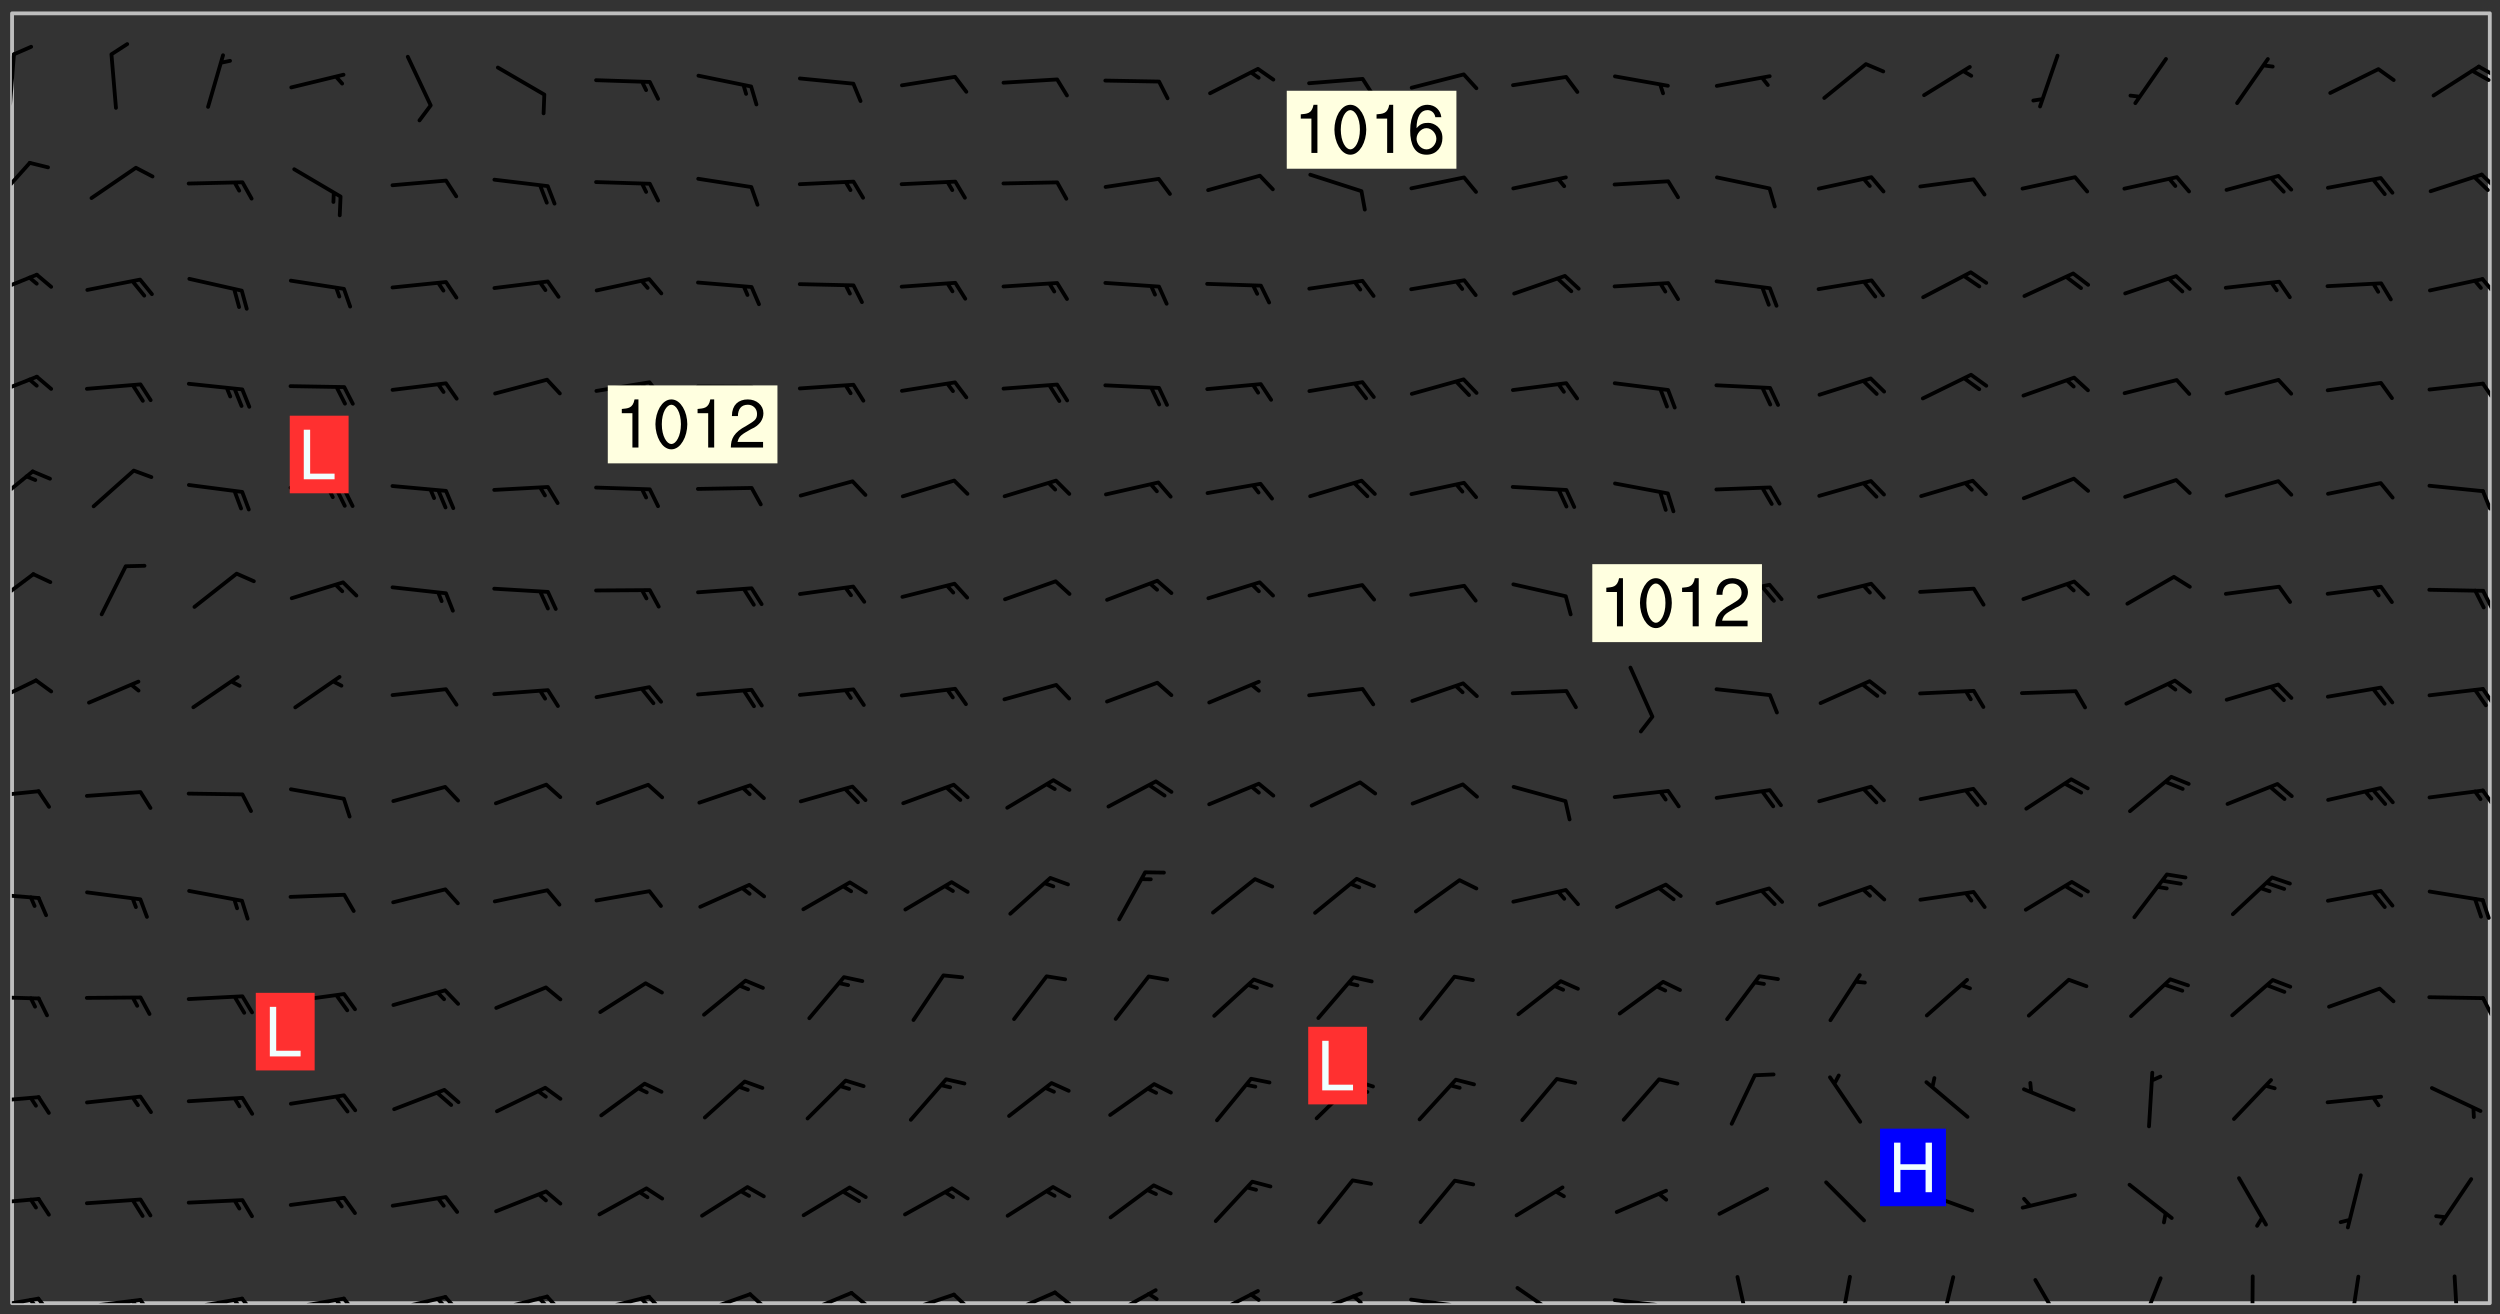 <svg xmlns="http://www.w3.org/2000/svg" role="img" xmlns:xlink="http://www.w3.org/1999/xlink" viewBox="142.45 309.95 326.84 171.84"><rect x="142.45" y="309.95" width="326.84" height="171.84" fill="#333333" stroke="none"/><defs><clipPath id="clip2"><path d="M 144 311.672 L 468 311.672 L 468 480.328 L 144 480.328 Z M 144 311.672"/></clipPath><clipPath id="clip3"><path d="M 144 479 L 148 479 L 148 480.328 L 144 480.328 Z M 144 479"/></clipPath><clipPath id="clip4"><path d="M 147 479 L 150 479 L 150 480.328 L 147 480.328 Z M 147 479"/></clipPath><clipPath id="clip5"><path d="M 146 479 L 148 479 L 148 480.328 L 146 480.328 Z M 146 479"/></clipPath><clipPath id="clip6"><path d="M 153 479 L 162 479 L 162 480.328 L 153 480.328 Z M 153 479"/></clipPath><clipPath id="clip7"><path d="M 160 479 L 163 479 L 163 480.328 L 160 480.328 Z M 160 479"/></clipPath><clipPath id="clip8"><path d="M 159 479 L 161 479 L 161 480.328 L 159 480.328 Z M 159 479"/></clipPath><clipPath id="clip9"><path d="M 166 479 L 175 479 L 175 480.328 L 166 480.328 Z M 166 479"/></clipPath><clipPath id="clip10"><path d="M 173 479 L 176 479 L 176 480.328 L 173 480.328 Z M 173 479"/></clipPath><clipPath id="clip11"><path d="M 172 479 L 175 479 L 175 480.328 L 172 480.328 Z M 172 479"/></clipPath><clipPath id="clip12"><path d="M 180 479 L 188 479 L 188 480.328 L 180 480.328 Z M 180 479"/></clipPath><clipPath id="clip13"><path d="M 187 479 L 190 479 L 190 480.328 L 187 480.328 Z M 187 479"/></clipPath><clipPath id="clip14"><path d="M 186 479 L 188 479 L 188 480.328 L 186 480.328 Z M 186 479"/></clipPath><clipPath id="clip15"><path d="M 193 479 L 201 479 L 201 480.328 L 193 480.328 Z M 193 479"/></clipPath><clipPath id="clip16"><path d="M 200 479 L 203 479 L 203 480.328 L 200 480.328 Z M 200 479"/></clipPath><clipPath id="clip17"><path d="M 199 479 L 201 479 L 201 480.328 L 199 480.328 Z M 199 479"/></clipPath><clipPath id="clip18"><path d="M 206 479 L 215 479 L 215 480.328 L 206 480.328 Z M 206 479"/></clipPath><clipPath id="clip19"><path d="M 213 479 L 216 479 L 216 480.328 L 213 480.328 Z M 213 479"/></clipPath><clipPath id="clip20"><path d="M 212 479 L 215 479 L 215 480.328 L 212 480.328 Z M 212 479"/></clipPath><clipPath id="clip21"><path d="M 220 479 L 228 479 L 228 480.328 L 220 480.328 Z M 220 479"/></clipPath><clipPath id="clip22"><path d="M 227 479 L 230 479 L 230 480.328 L 227 480.328 Z M 227 479"/></clipPath><clipPath id="clip23"><path d="M 226 479 L 228 479 L 228 480.328 L 226 480.328 Z M 226 479"/></clipPath><clipPath id="clip24"><path d="M 233 478 L 241 478 L 241 480.328 L 233 480.328 Z M 233 478"/></clipPath><clipPath id="clip25"><path d="M 240 478 L 243 478 L 243 480.328 L 240 480.328 Z M 240 478"/></clipPath><clipPath id="clip26"><path d="M 247 478 L 255 478 L 255 480.328 L 247 480.328 Z M 247 478"/></clipPath><clipPath id="clip27"><path d="M 253 478 L 256 478 L 256 480.328 L 253 480.328 Z M 253 478"/></clipPath><clipPath id="clip28"><path d="M 260 478 L 268 478 L 268 480.328 L 260 480.328 Z M 260 478"/></clipPath><clipPath id="clip29"><path d="M 266 478 L 270 478 L 270 480.328 L 266 480.328 Z M 266 478"/></clipPath><clipPath id="clip30"><path d="M 273 478 L 281 478 L 281 480.328 L 273 480.328 Z M 273 478"/></clipPath><clipPath id="clip31"><path d="M 280 478 L 283 478 L 283 480.328 L 280 480.328 Z M 280 478"/></clipPath><clipPath id="clip32"><path d="M 287 478 L 294 478 L 294 480.328 L 287 480.328 Z M 287 478"/></clipPath><clipPath id="clip33"><path d="M 292 478 L 294 478 L 294 480.328 L 292 480.328 Z M 292 478"/></clipPath><clipPath id="clip34"><path d="M 300 478 L 308 478 L 308 480.328 L 300 480.328 Z M 300 478"/></clipPath><clipPath id="clip35"><path d="M 305 478 L 308 478 L 308 480.328 L 305 480.328 Z M 305 478"/></clipPath><clipPath id="clip36"><path d="M 313 478 L 321 478 L 321 480.328 L 313 480.328 Z M 313 478"/></clipPath><clipPath id="clip37"><path d="M 319 479 L 321 479 L 321 480.328 L 319 480.328 Z M 319 479"/></clipPath><clipPath id="clip38"><path d="M 326 479 L 335 479 L 335 480.328 L 326 480.328 Z M 326 479"/></clipPath><clipPath id="clip39"><path d="M 340 478 L 347 478 L 347 480.328 L 340 480.328 Z M 340 478"/></clipPath><clipPath id="clip40"><path d="M 353 479 L 361 479 L 361 480.328 L 353 480.328 Z M 353 479"/></clipPath><clipPath id="clip41"><path d="M 359 480 L 361 480 L 361 480.328 L 359 480.328 Z M 359 480"/></clipPath><clipPath id="clip42"><path d="M 369 476 L 372 476 L 372 480.328 L 369 480.328 Z M 369 476"/></clipPath><clipPath id="clip43"><path d="M 382 476 L 385 476 L 385 480.328 L 382 480.328 Z M 382 476"/></clipPath><clipPath id="clip44"><path d="M 395 476 L 399 476 L 399 480.328 L 395 480.328 Z M 395 476"/></clipPath><clipPath id="clip45"><path d="M 408 477 L 413 477 L 413 480.328 L 408 480.328 Z M 408 477"/></clipPath><clipPath id="clip46"><path d="M 422 476 L 426 476 L 426 480.328 L 422 480.328 Z M 422 476"/></clipPath><clipPath id="clip47"><path d="M 436 476 L 438 476 L 438 480.328 L 436 480.328 Z M 436 476"/></clipPath><clipPath id="clip48"><path d="M 449 476 L 452 476 L 452 480.328 L 449 480.328 Z M 449 476"/></clipPath><clipPath id="clip49"><path d="M 463 476 L 465 476 L 465 480.328 L 463 480.328 Z M 463 476"/></clipPath><clipPath id="clip50"><path d="M 144 466 L 148 466 L 148 468 L 144 468 Z M 144 466"/></clipPath><clipPath id="clip51"><path d="M 144 453 L 148 453 L 148 455 L 144 455 Z M 144 453"/></clipPath><clipPath id="clip52"><path d="M 144 440 L 148 440 L 148 441 L 144 441 Z M 144 440"/></clipPath><clipPath id="clip53"><path d="M 466 440 L 468 440 L 468 443 L 466 443 Z M 466 440"/></clipPath><clipPath id="clip54"><path d="M 144 426 L 148 426 L 148 428 L 144 428 Z M 144 426"/></clipPath><clipPath id="clip55"><path d="M 466 427 L 468 427 L 468 431 L 466 431 Z M 466 427"/></clipPath><clipPath id="clip56"><path d="M 144 413 L 148 413 L 148 415 L 144 415 Z M 144 413"/></clipPath><clipPath id="clip57"><path d="M 466 413 L 468 413 L 468 416 L 466 416 Z M 466 413"/></clipPath><clipPath id="clip58"><path d="M 144 398 L 148 398 L 148 403 L 144 403 Z M 144 398"/></clipPath><clipPath id="clip59"><path d="M 466 399 L 468 399 L 468 403 L 466 403 Z M 466 399"/></clipPath><clipPath id="clip60"><path d="M 144 384 L 148 384 L 148 390 L 144 390 Z M 144 384"/></clipPath><clipPath id="clip61"><path d="M 466 386 L 468 386 L 468 390 L 466 390 Z M 466 386"/></clipPath><clipPath id="clip62"><path d="M 144 371 L 147 371 L 147 377 L 144 377 Z M 144 371"/></clipPath><clipPath id="clip63"><path d="M 466 373 L 468 373 L 468 377 L 466 377 Z M 466 373"/></clipPath><clipPath id="clip64"><path d="M 144 358 L 148 358 L 148 363 L 144 363 Z M 144 358"/></clipPath><clipPath id="clip65"><path d="M 466 359 L 468 359 L 468 363 L 466 363 Z M 466 359"/></clipPath><clipPath id="clip66"><path d="M 144 345 L 148 345 L 148 349 L 144 349 Z M 144 345"/></clipPath><clipPath id="clip67"><path d="M 466 346 L 468 346 L 468 349 L 466 349 Z M 466 346"/></clipPath><clipPath id="clip68"><path d="M 144 330 L 147 330 L 147 337 L 144 337 Z M 144 330"/></clipPath><clipPath id="clip69"><path d="M 466 332 L 468 332 L 468 335 L 466 335 Z M 466 332"/></clipPath><clipPath id="clip70"><path d="M 144 316 L 145 316 L 145 325 L 144 325 Z M 144 316"/></clipPath><clipPath id="clip71"><path d="M 466 318 L 468 318 L 468 321 L 466 321 Z M 466 318"/></clipPath><clipPath id="clip72"><path d="M 465 318 L 468 318 L 468 321 L 465 321 Z M 465 318"/></clipPath><g id="surface422" clip-path="url(#clip1)"><path fill="#fff" fill-opacity="0" fill-rule="evenodd" d="M 0 0 L 1000 0 L 1000 1000 L 0 1000 Z M 0 0"/><path fill="#d3d3d3" fill-opacity="0" fill-rule="evenodd" d="M162.152 355.867L161.918 356.16 161.977 356.395 162.094 356.566 162.27 356.801 162.562 357.148 162.676 357.207 162.793 357.035 162.852 356.801 163.027 356.625 163.492 356.449 164.191 356.449 164.426 356.742 164.715 357.559 164.773 357.734 164.949 357.965 165.301 358.199 166 358.898 166.172 359.074 166.406 359.422 166.641 359.832 166.93 360.414 167.34 360.879 167.57 361.113 167.805 361.289 167.922 361.52 168.098 361.812 168.27 362.977 168.27 363.211 168.328 363.5 168.387 363.617 168.504 363.734 168.852 364.145 168.969 364.316 169.145 364.492 169.32 364.727 169.438 364.898 169.609 365.25 169.668 365.484 169.902 365.891 170.137 365.832 169.961 366.008 169.902 366.938 169.32 366.938 169.086 366.824 168.738 366.938 168.621 367.055 168.562 367.348 168.504 367.523 168.387 367.695 167.922 367.988 167.863 368.223 167.805 368.336 167.805 368.98 167.863 369.152 167.863 369.562 167.922 369.621 167.922 370.027 167.98 370.434 168.098 370.609 168.156 370.668 168.387 371.309 168.328 371.602 168.328 372.301 168.27 372.883 168.27 373.117 168.211 373.348 168.156 373.699 168.156 375.621 168.211 375.738 168.637 375.738 168.27 375.855 168.246 376.207 169.137 377.375 170.879 377.914 172.219 378.273 172.219 378.812 172.309 379.621 172.844 380.336 174.363 380.605 175.254 380.52 175.344 381.684 175.879 381.863 177.039 381.684 179.094 380.699 180.254 380.336 182.133 380.16 183.828 379.98 183.648 380.699 182.133 380.785 180.883 380.875 180.078 381.145 179.004 381.953 179.273 382.672 179.809 383.57 179.629 384.195 179.363 385.004 179.629 386.082 180.254 386.98 181.059 387.16 182.309 386.98 182.043 387.703 182.141 388.207 182.195 388.5 182.195 388.672 182.254 388.965 182.254 389.371 182.43 389.488 182.781 389.605 183.188 389.605 183.48 389.43 183.594 389.312 183.652 389.195 183.77 388.965 183.828 388.789 184.18 388.324 184.41 388.148 184.586 388.09 184.762 388.148 184.82 388.324 184.938 389.312 184.992 389.781 185.051 389.953 185.168 390.188 185.344 390.246 186.16 390.305 186.449 390.305 186.566 390.539 186.625 390.945 186.684 391.297 186.684 392.402 186.801 392.695 186.918 393.043 187.207 393.742 187.383 394.094 187.965 394.848 188.316 395.023 188.488 395.082 188.957 395.316 189.598 395.781 189.945 396.016 190.238 396.191 190.531 396.246 190.762 396.309 191.578 396.656 191.871 396.832 191.984 397.004 192.336 397.355 192.453 397.531 192.977 398.172 192.977 398.461 193.035 398.812 193.035 399.16 193.094 399.512 193.152 399.801 193.27 399.859 193.441 399.918 193.617 399.918 194.199 400.152 194.375 400.27 194.551 400.559 194.727 400.793 194.84 401.027 195.133 401.258 195.25 401.375 195.25 401.785 195.309 401.84 195.598 402.074 195.832 402.191 195.891 402.309 196.008 402.48 196.066 402.598 196.297 402.832 196.355 403.008 196.59 403.066 196.707 403.125 196.59 403.238 196.531 403.355 196.531 403.473 196.414 403.766 196.297 404.055 196.297 404.637 196.473 404.754 196.59 404.812 196.648 404.93 196.766 405.047 196.879 405.105 197.055 405.453 197.113 405.805 197.172 406.211 197.172 406.387 197.113 406.562 196.996 407.262 196.996 407.434 197.113 407.609 197.406 407.902 197.812 407.902 197.988 408.02 198.105 408.191 198.223 408.484 198.223 408.719 197.695 408.719 197.465 408.484 197.23 408.484 197.055 408.543 196.996 409.242 197.055 409.59 197.172 409.766 197.348 410.176 197.465 410.406 197.754 410.875 197.93 410.93 198.453 410.93 198.688 410.988 199.445 411.629 199.504 411.922 199.504 412.156 199.562 412.215 199.793 412.562 199.793 412.914 199.676 413.086 199.676 413.379 199.969 413.668 200.262 413.844 200.434 413.902 200.727 414.078 201.02 414.195 201.602 414.602 201.891 414.836 202.184 415.012 202.402 415.172 202.418 415.184 202.648 415.359 203.289 415.883 203.465 416.117 203.582 416.293 203.758 416.469 203.871 416.641 203.871 417.281 203.988 417.457 204.457 417.574 205.039 417.691 205.273 417.75 205.504 417.863 205.797 417.98 205.91 418.039 206.496 418.391 206.785 418.562 206.961 418.625 207.137 418.68 207.312 418.738 208.012 419.09 208.301 419.266 208.535 419.32 208.824 419.496 209.059 419.613 209.699 420.02 209.992 420.137 210.164 420.195 210.398 420.254 210.809 420.312 211.039 420.371 211.273 420.488 211.332 420.66 210.922 420.836 211.391 420.895 211.449 421.188 211.562 421.422 211.738 421.477 211.973 421.535 212.148 421.594 212.555 421.711 213.195 421.945 213.312 422.117 213.371 422.352 213.371 422.527 213.312 422.645 213.254 423.051 213.488 423.285 213.605 423.344 213.953 423.461 214.594 423.691 214.77 423.809 215.059 423.926 215.234 424.102 215.469 424.566 216.051 425.672 216.227 425.848 216.574 426.023 216.75 426.141 217.102 426.258 218.148 426.781 218.383 426.84 218.848 426.953 219.141 427.012 219.605 427.188 220.363 427.77 220.598 428.004 220.945 428.469 221.121 428.645 221.41 428.879 222.227 429.578 222.52 429.754 222.809 430.043 223.102 430.219 223.395 430.508 224.09 431.148 224.266 431.324 224.559 431.559 224.848 431.793 225.316 432.082 225.957 432.664 226.305 432.898 226.539 433.191 226.887 433.539 227.238 434.004 228.172 434.996 228.52 435.402 228.637 435.578 228.871 435.637 228.984 435.754 229.629 435.93 229.859 436.043 230.094 436.102 230.387 436.277 230.617 436.395 231.551 437.094 231.957 437.5 232.191 437.676 232.598 437.852 232.832 437.969 233.648 438.316 233.996 438.551 234.23 438.668 234.523 438.957 234.754 439.074 235.512 439.426 235.863 439.598 236.094 439.656 236.387 439.773 236.621 439.832 237.492 440.008 238.309 440.008 238.777 440.238 238.949 440.297 239.824 440.996 240.289 441.113 240.582 441.172 240.758 441.23 240.988 441.289 241.457 441.348 241.805 441.406 242.156 441.465 242.562 441.523 242.855 441.523 243.027 441.582 243.027 441.812 243.203 441.988 243.496 441.988 243.844 442.047 244.195 442.105 244.895 442.223 245.535 442.223 246 441.988 246.293 441.812 246.465 441.695 246.875 441.523 247.164 441.348 248.098 440.883 248.566 440.59 249.09 440.297 249.555 440.125 250.02 439.949 251.07 439.484 251.359 439.367 251.77 439.25 252.059 439.133 252.586 438.957 254.102 438.258 254.684 437.91 254.973 437.852 255.266 437.793 255.613 437.676 256.488 437.445 256.84 437.328 256.953 437.328 257.188 437.27 258.062 437.035 258.297 436.977 259.109 436.977 259.461 436.918 260.277 436.801 260.449 436.742 260.801 436.688 261.094 436.629 261.324 436.57 262.141 436.395 262.316 436.336 262.664 436.336 262.898 436.277 263.363 436.16 264.121 435.988 264.355 435.93 264.703 435.93 265.113 435.812 265.402 435.754 266.688 435.695 266.977 435.695 267.387 435.637 267.617 435.578 267.793 435.578 268.668 435.461 269.074 435.461 269.484 435.344 269.832 435.344 270.184 435.23 271.055 435.172 272.805 435.172 273.852 435.461 274.262 435.578 274.551 435.695 274.902 435.812 275.191 435.93 276.242 436.102 276.531 436.16 276.824 436.16 277.117 436.219 277.289 436.277 277.699 436.336 277.871 436.395 277.988 436.453 278.105 436.453 278.223 436.512 278.574 436.57 278.688 436.57 279.098 436.637 281.02 437.031 282.945 437.426 284.465 437.875 286.16 438.594 288.305 439.398 289.91 438.68 291.34 437.875 292.5 436.797 293.75 436.348 296.785 435.629 298.66 435.27 300.805 433.922 303.039 432.668 305.539 431.41 307.234 430.961 309.02 430.781 310.18 430.512 310.805 431.051 312.145 430.781 312.859 429.793 313.844 428.449 314.289 428.27 315.094 427.91 316.969 427.371 318.754 426.922 320.004 426.652 321.164 426.562 322.863 426.473 324.824 426.203 326.074 426.113 326.613 426.113 327.238 426.023 328.129 426.023 330.273 425.844 332.684 425.664 335.273 425.574 336.969 425.754 338.578 425.844 340.008 426.203 341.168 426.922 343.043 427.91 344.203 429.438 344.469 430.152 345.098 430.242 345.453 431.141 345.988 431.68 346.523 433.207 347.598 433.566 348.133 433.566 347.328 434.102 347.418 435.809 348.133 438.504 349.023 439.309 349.918 440.297 350.633 441.555 352.418 442.094 353.938 441.914 354.293 443.258 355.902 442.453 356.883 441.914 357.152 442.184 357.469 441.969 357.688 441.824 358.488 442.273 358.938 441.914 359.293 441.914 359.828 441.645 360.367 440.926 360.902 440.656 361.527 439.668 362.688 440.117 363.527 440.488 364.922 441.105 366.617 440.926 368.223 440.926 370.008 441.016 370.188 439.309 370.723 437.965 371.527 438.234 372.02 439.082 372.422 439.488 372.332 440.027 372.332 440.387 373.047 440.836 373.758 440.566 375.188 440.566 375.547 441.555 375.992 442.812 376.707 444.156 377.957 444.785 379.652 445.414 380.367 445.234 380.547 444.695 381.527 444.605 381.977 444.965 382.062 446.223 381.797 446.852 381.262 447.031 381.262 447.57 381.977 448.555 382.242 449.094 383.227 450.082 384.027 451.16 383.762 451.52 383.672 452.418 383.047 454.75 382.691 456.816 382.602 458.609 382.422 459.328 382.332 459.867 382.332 461.305 381.352 463.188 380.992 464.895 380.457 465.793 379.652 466.961 379.387 467.5 381.441 468.754 381.527 469.113 381.172 469.652 381.082 469.473 381.082 470.281 381.172 471.719 380.727 472.434 379.652 472.527 379.387 473.242 379.922 474.141 380.727 474.859 381.887 475.668 383.227 475.938 383.672 476.297 383.316 476.746 381.527 476.656 380.277 476.207 379.562 475.488 378.938 475.398 378.762 478.988 378.574 480.297 467.934 480.297 467.934 311.703 412.664 311.703 412.664 360.785 413.426 360.91 416.715 361.453 418.738 364.289 418.738 367.043 421.09 367.375 423.438 367.707 427.488 367.707 426.109 371.867 424.086 372.574 422.062 373.277 421.52 373.621 418.926 375.238 418.738 375.355 416.715 373.277 415.984 370.535 413.312 368.457 411.938 364.957 411.871 364.875 409.914 362.203 412.664 360.785 412.664 311.703 294.422 311.703 294.422 403.117 294.539 403.148 294.672 403.16 294.746 403.234 294.852 403.281 294.941 403.34 295.027 403.398 295.117 403.457 295.414 403.754 295.473 403.844 295.504 403.961 295.531 404.078 295.547 404.215 295.516 404.332 295.457 404.422 295.398 404.508 295.355 404.613 295.309 404.715 295.281 404.836 295.281 404.98 295.457 405.25 295.605 405.398 295.68 405.484 295.754 405.559 295.797 405.664 295.859 405.754 295.918 405.84 295.961 405.945 296.02 406.035 296.066 406.137 296.109 406.242 296.168 406.328 296.285 406.508 296.359 406.582 296.422 406.668 296.48 406.758 296.523 406.863 296.582 406.953 296.641 407.039 296.703 407.129 296.762 407.219 296.805 407.32 296.922 407.5 296.996 407.574 297.055 407.66 297.129 407.734 297.219 407.793 297.324 407.84 297.473 407.84 297.605 407.824 297.738 407.84 297.84 407.793 297.914 407.719 297.961 407.617 297.945 407.484 297.945 407.336 297.898 407.23 297.871 407.113 297.824 407.012 297.797 406.891 297.754 406.789 297.691 406.699 297.648 406.598 297.605 406.492 297.574 406.375 297.559 406.242 297.547 406.105 297.633 406.047 297.691 405.961 297.812 405.93 297.855 406.035 297.871 406.168 297.871 406.285 297.93 406.387 297.988 406.477 298.078 406.535 298.227 406.684 298.285 406.773 298.328 406.879 298.316 406.98 298.402 407.039 298.508 407.086 298.594 407.145 298.684 407.203 298.758 407.277 298.641 407.305 298.535 407.352 298.449 407.41 298.375 407.484 298.316 407.574 298.254 407.66 298.227 407.781 298.18 407.883 298.137 407.988 298.105 408.105 298.094 408.238 298.078 408.371 298.078 408.52 298.105 408.637 298.152 408.742 298.195 408.844 298.254 408.934 298.328 409.008 298.418 409.066 298.492 409.141 298.582 409.199 298.641 409.289 298.684 409.395 298.73 409.496 298.848 409.527 298.98 409.543 299.129 409.543 299.246 409.512 299.352 409.555 299.395 409.66 299.441 409.762 299.469 409.883 299.5 410 299.527 410.117 299.559 410.238 299.586 410.355 299.691 410.398 299.793 410.445 299.926 410.43 300.074 410.578 300.137 410.664 300.211 410.738 300.281 410.812 300.371 410.875 300.477 410.918 300.578 410.961 300.695 410.992 300.832 411.008 300.949 410.977 301.023 410.902 301.051 410.785 301.039 410.652 301.008 410.531 300.98 410.414 301.023 410.309 301.141 410.309 301.23 410.371 301.348 410.398 301.496 410.398 301.629 410.414 301.777 410.414 301.91 410.43 302.043 410.414 302.191 410.414 302.324 410.398 302.457 410.387 302.594 410.398 302.711 410.371 302.844 410.355 303.035 410.297 302.977 410.473 302.961 410.605 302.934 410.727 302.918 410.859 302.859 410.945 302.727 410.961 302.621 411.008 302.516 411.051 302.398 411.082 302.281 411.109 302.016 411.141 301.867 411.141 301.734 411.156 301.66 411.23 301.719 411.316 301.867 411.465 301.984 411.645 302.059 411.715 302.148 411.777 302.238 411.836 302.324 411.895 302.414 411.953 302.516 411.996 302.621 412.059 302.727 412.102 302.812 412.16 302.918 412.207 303.02 412.25 303.199 412.367 303.258 412.457 303.215 412.559 303.168 412.664 303.184 412.797 303.406 413.02 303.465 413.109 303.508 413.211 303.539 413.332 303.582 413.434 303.598 413.566 303.629 413.684 303.641 413.82 303.672 413.938 303.82 414.086 303.922 414.129 304.027 414.172 304.145 414.203 304.277 414.219 304.414 414.234 304.531 414.234 304.648 414.203 304.738 414.145 304.781 414.039 304.828 413.938 304.871 413.832 304.902 413.715 304.914 413.582 304.914 413.434 304.902 413.301 304.887 413.168 304.855 413.051 304.812 412.945 304.766 412.84 304.723 412.738 304.68 412.633 304.664 412.5 304.68 412.367 304.707 412.25 304.738 412.133 304.766 412.012 304.812 411.91 304.902 411.852 304.988 411.789 305.062 411.715 305.152 411.656 305.375 411.434 305.434 411.348 305.508 411.273 305.625 411.094 305.684 411.008 305.684 410.859 305.609 410.785 305.508 410.738 305.402 410.695 305.301 410.652 305.242 410.562 305.195 410.457 305.168 410.34 305.258 410.281 305.375 410.25 305.477 410.207 305.656 410.09 305.805 409.941 305.816 409.809 305.805 409.703 305.715 409.645 305.582 409.66 305.434 409.66 305.301 409.676 305.168 409.66 305.047 409.629 304.961 409.57 304.887 409.496 304.828 409.406 304.766 409.32 304.648 409.141 304.59 409.055 304.621 408.934 304.707 408.875 304.828 408.844 304.887 408.758 304.887 408.637 304.855 408.52 304.797 408.43 304.738 408.344 304.691 408.238 304.664 408.121 304.648 407.988 304.707 407.898 304.781 407.824 304.871 407.766 304.988 407.586 305.062 407.512 305.121 407.426 305.27 407.277 305.391 407.246 305.523 407.23 305.656 407.246 305.73 407.32 305.773 407.426 305.789 407.559 305.758 407.676 305.641 407.707 305.508 407.719 305.359 407.867 305.316 407.973 305.27 408.074 305.242 408.195 305.211 408.312 305.211 408.461 305.242 408.578 305.285 408.684 305.344 408.773 305.418 408.844 305.492 408.918 305.609 408.949 305.73 408.977 305.848 408.949 305.98 408.934 306.098 408.934 306.188 408.992 306.262 409.066 306.309 409.172 306.367 409.258 306.469 409.305 306.602 409.32 306.707 409.363 306.793 409.422 306.781 409.527 306.707 409.602 306.527 409.719 306.469 409.809 306.379 409.867 306.309 409.941 306.234 410.016 306.172 410.105 306.145 410.223 306.129 410.355 306.145 410.488 306.129 410.621 306.129 410.77 306.145 410.902 306.172 411.02 306.203 411.141 306.277 411.215 306.367 411.273 306.453 411.332 306.543 411.391 306.66 411.422 306.66 411.508 306.559 411.555 306.469 411.613 306.203 411.645 306.086 411.672 305.938 411.672 305.832 411.715 305.73 411.762 305.672 411.852 305.609 412.086 305.598 412.219 305.566 412.34 305.551 412.473 305.551 412.766 305.539 412.898 305.551 413.035 305.566 413.168 305.699 413.184 305.832 413.195 305.953 413.227 306.039 413.285 306.113 413.359 306.16 413.465 306.203 413.566 306.219 413.699 306.219 414.145 306.203 414.277 306.203 414.723 306.234 414.988 306.262 415.105 306.277 415.238 306.309 415.355 306.395 415.566 306.426 415.832 306.426 415.98 306.395 416.098 306.367 416.215 306.336 416.336 306.309 416.453 306.277 416.57 306.246 416.691 306.234 416.824 306.219 416.957 306.309 417.016 306.426 416.984 306.527 417 306.574 417.105 306.543 417.371 306.543 417.812 306.5 417.918 306.453 418.023 306.41 418.125 306.367 418.23 306.309 418.316 306.277 418.438 306.234 418.555 306.203 418.672 306.188 418.805 306.203 418.938 306.262 419.027 306.367 419.074 306.453 419.133 306.512 419.219 306.5 419.355 306.469 419.473 306.426 419.574 306.426 420.02 306.41 420.152 306.41 420.301 306.379 420.418 306.336 420.523 306.309 420.641 306.262 420.746 306.219 420.848 306.188 420.969 306.16 421.086 306.129 421.219 306.098 421.336 306.07 421.453 306.027 421.559 305.996 421.676 305.965 421.797 305.953 421.93 305.938 422.062 305.938 422.359 305.965 422.477 305.965 422.625 306.012 423.023 306.039 423.141 306.098 423.23 306.219 423.262 306.367 423.262 306.5 423.246 306.559 423.336 306.559 423.453 306.5 423.543 306.41 423.602 306.309 423.645 306.203 423.691 306.113 423.75 306.027 423.809 305.891 423.824 305.773 423.793 305.641 423.777 305.539 423.824 305.477 423.91 305.465 424.047 305.449 424.18 305.418 424.297 305.391 424.414 305.375 424.547 305.344 424.668 305.344 424.965 305.359 425.098 305.391 425.215 305.391 425.363 305.402 425.496 305.402 425.645 305.375 425.762 305.328 425.863 305.301 425.984 305.27 426.102 305.211 426.191 305.137 426.266 305.035 426.309 304.93 426.355 304.812 426.383 304.691 426.414 304.59 426.367 304.648 426.281 304.754 426.234 304.781 426.117 304.812 426 304.84 425.879 304.871 425.762 304.871 425.613 304.887 425.48 304.855 425.363 304.812 425.258 304.707 425.273 304.633 425.348 304.531 425.391 304.441 425.453 304.367 425.527 304.324 425.629 304.309 425.762 304.277 425.879 304.25 426 304.219 426.117 304.191 426.234 304.16 426.355 304.133 426.473 304.102 426.59 304.059 426.695 303.969 426.754 303.879 426.754 303.762 426.723 303.73 426.637 303.746 426.5 303.715 426.383 303.715 426.234 303.703 426.102 303.703 425.953 303.641 425.719 303.613 425.598 303.57 425.496 303.523 425.391 303.465 425.305 303.406 425.215 303.363 425.109 303.301 425.023 303.152 424.875 303.082 424.801 302.977 424.754 302.871 424.711 302.77 424.668 302.473 424.371 302.383 424.297 302.297 424.238 302.191 424.195 302.102 424.133 302.016 424.074 301.91 424.031 301.82 423.973 301.734 423.91 301.66 423.84 301.555 423.793 301.469 423.734 301.363 423.691 301.273 423.629 301.172 423.586 301.066 423.543 300.98 423.484 300.875 423.438 300.77 423.395 300.668 423.348 300.578 423.289 300.477 423.246 300.371 423.203 300.281 423.141 300.164 423.113 300.031 423.098 299.898 423.113 299.75 423.113 299.617 423.129 299.5 423.098 299.41 423.039 299.336 422.965 299.246 422.906 299.145 422.859 298.996 422.859 298.875 422.832 298.773 422.789 298.699 422.715 298.582 422.535 298.492 422.477 298.391 422.434 298.301 422.371 298.195 422.328 298.105 422.27 298.02 422.211 297.914 422.164 297.855 422.078 297.797 421.988 297.754 421.883 297.707 421.781 297.633 421.707 297.547 421.648 297.473 421.574 297.383 421.516 297.16 421.293 297.117 421.188 297.086 420.922 297.191 420.879 297.336 420.879 297.441 420.922 297.516 420.996 297.605 421.055 297.691 421.113 297.797 421.16 297.887 421.219 298.035 421.367 298.105 421.441 298.254 421.59 298.316 421.676 298.391 421.75 298.477 421.809 298.551 421.883 298.641 421.945 298.73 422.004 298.816 422.062 299.086 422.238 299.188 422.285 299.293 422.328 299.395 422.371 299.441 422.297 299.5 422.211 299.574 422.137 299.645 422.062 299.75 422.105 299.824 422.18 299.883 422.27 299.926 422.371 299.973 422.477 300.016 422.582 300.137 422.609 300.254 422.582 300.328 422.492 300.371 422.387 300.43 422.297 300.504 422.223 300.609 422.18 300.727 422.152 300.859 422.164 300.949 422.223 301.098 422.371 301.156 422.461 301.199 422.566 301.246 422.668 301.289 422.773 301.332 422.875 301.438 422.922 301.543 422.965 301.676 422.98 301.762 422.922 301.82 422.832 301.895 422.758 302 422.715 302.117 422.742 302.223 422.789 302.324 422.832 302.43 422.875 302.531 422.922 302.711 423.039 302.711 423.156 302.695 423.289 302.711 423.422 302.727 423.559 302.785 423.645 302.887 423.691 303.008 423.719 303.125 423.75 303.273 423.75 303.391 423.719 303.449 423.629 303.629 423.512 303.688 423.422 303.762 423.348 303.82 423.262 303.938 423.082 304.117 422.965 304.234 422.996 304.324 423.055 304.367 423.129 304.352 423.262 304.352 423.379 304.441 423.438 304.59 423.438 304.723 423.422 304.855 423.41 305.121 423.379 305.227 423.336 305.344 423.305 305.465 423.277 305.539 423.203 305.609 423.129 305.672 423.039 305.656 422.934 305.609 422.832 305.508 422.789 305.402 422.773 305.285 422.801 305.02 422.832 304.871 422.832 304.797 422.758 304.707 422.699 304.59 422.668 304.473 422.641 304.34 422.625 304.191 422.625 304.059 422.641 303.762 422.641 303.656 422.594 303.508 422.445 303.465 422.344 303.406 422.254 303.629 422.031 303.715 421.973 303.82 421.93 303.938 421.898 304.07 421.883 304.203 421.898 304.34 421.914 304.441 421.957 304.574 421.945 304.664 421.883 304.766 421.84 304.828 421.75 304.781 421.648 304.691 421.59 304.574 421.559 304.473 421.516 304.414 421.426 304.352 421.336 304.352 421.219 304.367 421.086 304.473 421.039 304.547 420.969 304.547 420.848 304.457 420.789 304.426 420.672 304.516 420.613 304.59 420.539 304.633 420.434 304.691 420.344 304.738 420.242 304.754 420.109 304.754 419.961 304.707 419.855 304.664 419.754 304.574 419.695 304.441 419.68 304.34 419.637 304.203 419.621 304.086 419.59 303.641 419.59 303.508 419.574 303.375 419.562 303.242 419.547 303.125 419.516 302.977 419.516 302.844 419.5 302.711 419.488 302.445 419.457 302.324 419.414 302.238 419.355 302.164 419.281 302.164 419.133 302.176 419 302.281 418.953 302.383 418.91 302.516 418.895 302.668 418.895 302.801 418.879 303.094 418.879 303.215 418.91 303.316 418.953 303.406 419.012 303.641 419.074 303.762 419.027 303.852 418.969 303.953 418.926 304.086 418.91 304.191 418.953 304.293 419 304.426 419.012 304.547 418.984 304.691 418.984 304.812 418.953 304.93 418.926 305.035 418.879 305.109 418.805 305.195 418.746 305.344 418.598 305.402 418.512 305.449 418.406 305.477 418.289 305.492 418.184 305.391 418.141 305.301 418.082 305.184 418.051 305.078 418.008 304.988 417.945 304.914 417.859 304.84 417.785 304.738 417.742 304.633 417.695 304.531 417.652 304.473 417.562 304.426 417.461 304.34 417.25 304.277 417.164 304.219 417.074 304.145 417 304.059 416.941 303.789 416.941 303.672 416.973 303.582 417.031 303.48 417.074 303.348 417.09 303.242 417.074 303.215 416.957 303.152 416.867 303.035 416.836 302.934 416.793 302.785 416.645 302.754 416.527 302.738 416.422 302.812 416.348 302.992 416.23 303.109 416.203 303.227 416.172 303.363 416.188 303.465 416.23 303.57 416.273 303.672 416.32 303.777 416.363 303.895 416.395 304.027 416.41 304.145 416.438 304.277 416.453 304.383 416.438 304.473 416.379 304.398 416.305 304.293 416.262 304.219 416.188 304.145 416.098 303.996 415.949 303.91 415.891 303.82 415.832 303.746 415.758 303.656 415.699 303.555 415.652 303.434 415.625 303.332 415.578 303.227 415.535 303.109 415.504 303.008 415.461 302.887 415.43 302.738 415.43 302.621 415.461 302.516 415.504 302.43 415.566 302.25 415.684 302.164 415.742 302.074 415.801 301.969 415.848 301.883 415.906 301.777 415.949 301.676 415.992 301.57 416.039 301.496 416.113 301.438 416.203 301.379 416.289 301.332 416.395 301.273 416.48 301.199 416.555 301.066 416.543 300.949 416.512 300.832 416.512 300.758 416.586 300.668 416.645 300.594 416.719 300.504 416.777 300.418 416.836 300.312 416.883 300.211 416.926 300.074 416.941 299.973 416.898 299.824 416.75 299.719 416.703 299.633 416.703 299.527 416.75 299.426 416.793 299.305 416.824 299.188 416.793 299.113 416.719 299.113 416.602 299.145 416.48 299.219 416.41 299.277 416.32 299.352 416.246 299.469 416.215 299.574 416.172 299.867 416.172 300 416.156 300.137 416.141 300.238 416.098 300.328 416.039 300.43 415.992 300.52 415.934 300.652 415.922 300.742 415.98 300.875 415.992 300.965 415.934 301.051 415.875 301.156 415.832 301.246 415.773 301.332 415.711 301.422 415.652 301.57 415.504 301.629 415.418 301.688 415.328 301.793 415.285 301.926 415.27 302.043 415.297 302.164 415.328 302.223 415.27 302.281 415.18 302.312 414.914 302.34 414.797 302.445 414.809 302.578 414.824 302.68 414.781 302.77 414.723 302.828 414.633 302.902 414.559 302.961 414.469 303.008 414.367 303.02 414.234 303.008 414.102 302.961 413.996 302.812 413.848 302.754 413.758 302.695 413.672 302.652 413.566 302.652 413.121 302.668 412.988 302.668 412.84 302.68 412.707 302.621 412.648 302.531 412.707 302.43 412.664 302.25 412.547 302.164 412.488 302.102 412.398 302.043 412.309 301.969 412.234 301.883 412.176 301.762 412.207 301.66 412.219 301.555 412.266 301.469 412.324 301.363 412.367 301.215 412.516 301.125 412.574 301.039 412.633 300.949 412.695 300.844 412.738 300.711 412.754 300.711 412.633 300.816 412.59 300.934 412.559 301.008 412.488 301.051 412.383 301.051 412.234 301.023 412.117 300.875 411.969 300.742 411.953 300.594 411.953 300.477 411.984 300.371 412.027 300.27 412.07 300.18 412.133 300.062 412.16 299.988 412.086 300 411.953 299.957 411.852 299.914 411.746 299.824 411.688 299.707 411.715 299.586 411.746 299.469 411.777 299.367 411.82 299.246 411.852 299.145 411.895 299.039 411.938 298.949 411.996 298.848 412.012 298.848 411.895 298.863 411.762 298.805 411.672 298.73 411.715 298.582 411.863 298.523 411.953 298.449 412.027 298.402 412.133 298.359 412.234 298.285 412.309 298.227 412.398 298.152 412.473 298.094 412.559 298.02 412.633 297.93 412.695 297.855 412.766 297.781 412.84 297.68 412.855 297.547 412.871 297.441 412.828 297.441 412.707 297.59 412.559 297.633 412.457 297.691 412.367 297.738 412.266 297.781 412.16 297.84 412.07 297.871 411.953 297.914 411.852 297.945 411.73 297.973 411.613 298.02 411.508 298.062 411.406 298.105 411.301 298.18 411.23 298.27 411.168 298.359 411.109 298.461 411.066 298.758 411.066 299.023 411.035 299.129 410.992 299.055 410.918 298.938 410.887 298.832 410.844 298.742 410.785 298.641 410.738 298.551 410.68 298.449 410.637 298.344 410.594 298.254 410.531 298.168 410.473 298.062 410.43 297.961 410.387 297.84 410.355 297.723 410.324 297.621 410.281 297.5 410.25 297.398 410.207 297.309 410.148 297.266 410.043 297.25 409.91 297.352 409.867 297.484 409.852 297.621 409.867 297.754 409.852 297.855 409.809 297.914 409.719 297.93 409.613 297.84 409.555 297.766 409.48 297.664 409.438 297.574 409.379 297.426 409.23 297.383 409.125 297.367 408.992 297.367 408.699 297.309 408.609 297.219 408.551 297.145 408.477 297.102 408.371 297.07 408.254 297.012 408.164 296.938 408.09 296.82 408.062 296.746 407.988 296.656 407.93 296.566 407.867 296.48 407.809 296.406 407.734 296.348 407.648 296.301 407.543 296.215 407.484 296.066 407.336 295.871 407.277 295.738 407.293 295.637 407.336 295.562 407.41 295.516 407.512 295.473 407.617 295.414 407.707 295.355 407.793 295.059 408.09 294.969 408.148 294.883 408.148 294.82 408.062 294.777 407.957 294.809 407.84 294.867 407.75 294.895 407.633 294.883 407.5 294.793 407.438 294.688 407.484 294.57 407.512 294.453 407.543 294.184 407.719 294.082 407.766 293.965 407.793 293.859 407.84 293.77 407.898 293.668 407.941 293.609 407.855 293.562 407.75 293.578 407.617 293.625 407.512 293.695 407.438 293.77 407.367 293.828 407.277 293.828 407.129 293.785 407.023 293.547 407.023 293.445 407.07 293.414 407.188 293.387 407.305 293.355 407.426 293.281 407.469 293.148 407.484 293.074 407.438 293.031 407.336 292.988 407.23 292.941 407.129 292.898 407.023 292.777 407.055 292.676 407.098 292.543 407.113 292.426 407.145 292.32 407.188 292.23 407.246 292.129 407.293 292.008 407.32 291.875 407.336 291.773 407.293 291.715 407.203 291.668 407.098 291.625 406.996 291.582 406.891 291.582 406.773 291.641 406.684 291.727 406.625 291.906 406.508 292.008 406.461 292.113 406.418 292.219 406.359 292.32 406.316 292.41 406.254 292.512 406.211 292.617 406.152 292.719 406.105 292.809 406.047 292.914 406.004 293.016 405.961 293.105 405.898 293.207 405.855 293.344 405.84 293.461 405.871 293.562 405.914 293.684 405.945 293.785 405.988 293.891 406.035 293.992 406.078 294.098 406.121 294.199 406.168 294.305 406.211 294.406 406.254 294.512 406.301 294.598 406.359 294.703 406.402 294.82 406.434 294.926 406.477 295.027 406.523 295.117 406.582 295.223 406.625 295.324 406.668 295.43 406.715 295.547 406.742 295.648 406.789 295.77 406.816 295.918 406.816 296.004 406.758 296.02 406.656 296.078 406.566 296.051 406.449 295.977 406.375 295.859 406.195 295.785 406.121 295.695 406.047 295.516 405.93 295.43 405.871 295.324 405.828 295.223 405.781 294.953 405.605 294.895 405.516 294.82 405.441 294.762 405.352 294.719 405.25 294.688 405.133 294.672 404.996 294.672 404.434 294.66 404.301 294.645 404.168 294.613 404.051 294.598 403.918 294.586 403.785 294.555 403.664 294.332 403.441 294.273 403.355 294.258 403.25 294.289 403.133 294.422 403.117 294.422 311.703 172.992 311.703 172.992 313.156 172.934 313.391 172.582 314.441 172.41 314.965 172.293 315.312 172.117 315.723 172 315.895 171.766 316.188 171.535 316.246 171.184 316.246 171.066 316.305 170.836 316.711 170.836 317.004 170.953 317.18 171.184 317.41 171.301 317.645 171.941 318.402 172.234 318.867 172.41 319.102 172.641 319.453 172.875 319.801 173.516 320.617 173.691 321.082 173.863 321.492 173.98 322.188 174.156 322.656 174.273 324.055 174.332 324.52 174.332 325.395 174.449 326.441 174.449 331.223 174.391 331.688 174.039 332.969 173.863 333.492 173.75 333.902 173.398 334.832 172.934 336 172.699 336.582 172.582 336.758 172.41 337.105 172.234 337.512 171.883 338.328 171.824 338.621 171.711 338.914 171.594 339.203 171.535 339.379 171.418 340.254 171.359 340.66 171.301 340.777 171.242 340.953 171.184 341.125 170.953 341.652 170.836 341.824 170.836 342.059 170.719 342.293 170.66 342.465 170.484 343.051 170.484 343.34 170.426 343.516 170.426 343.809 170.367 343.922 170.309 344.449 170.309 344.621 170.254 344.855 170.254 347.477 170.078 348.293 169.961 348.469 169.785 348.703 169.668 348.875 169.555 349.109 168.969 350.043 168.738 350.332 168.445 350.797 168.27 351.031 167.98 351.383 167.629 352.082 167.516 352.312 167.34 352.723 167.164 352.953 166.758 353.48 165.941 354.18 165.648 354.352 165.359 354.586 165.184 354.703 165.008 354.879 164.484 355.285 163.957 355.461 163.785 355.637 163.551 355.691 162.91 355.867 162.152 355.867M174.363 386.891L173.289 387.34 173.648 388.234 174.898 387.52 175.344 386.98 174.363 386.891"/><path fill="#d3d3d3" fill-opacity="0" fill-rule="evenodd" d="M201.508 416.598L200.613 416.598 201.062 417.227 202.043 417.586 202.848 417.496 203.293 416.508 203.117 416.598 202.402 416.242 201.508 416.598M356.129 475.668L356.07 475.145 356.07 474.852 356.184 474.559 356.242 474.328 356.711 473.859 356.824 473.859 356.941 473.746 357.059 473.688 357.234 473.688 357.469 473.629 357.816 473.629 358.051 473.688 358.168 473.746 358.398 473.918 358.457 474.094 358.574 474.676 358.574 474.969 358.457 475.145 358.285 475.434 358.109 475.609 357.582 476.133 357.352 476.367 357.234 476.426 357.059 476.426 356.941 476.367 356.535 476.074 356.359 475.957 356.242 475.898 356.184 475.785 356.129 475.668M362.77 464.711L362.711 464.539 362.711 463.43 362.77 463.258 362.945 463.199 363.117 463.141 363.293 463.141 363.527 463.082 363.645 463.141 363.703 463.84 363.645 464.012 363.527 464.188 363.41 464.246 363.176 464.77 363.062 464.828 362.828 464.828 362.77 464.711M372.383 450.32L372.266 450.145 372.266 449.445 372.559 448.57 372.676 448.398 372.852 448.047 372.965 447.816 373.082 447.523 373.434 446.766 373.551 446.535 373.723 446.301 373.898 446.301 374.016 446.242 374.656 446.242 374.773 446.301 375.008 446.535 375.18 446.648 375.531 446.941 375.648 447.059 375.762 447.234 375.762 447.348 375.879 447.406 375.996 447.523 375.996 448.223 375.938 448.398 375.938 448.629 375.879 448.805 375.531 449.855 375.414 450.086 375.297 450.32 375.18 450.379 374.949 450.613 374.309 450.902 373.434 450.902 373.023 450.785 372.383 450.32"/><path fill="none" stroke="#bebebe" stroke-linecap="round" stroke-linejoin="round" stroke-miterlimit="10" stroke-width=".5" d="M 431.957 354.305 L 108.027 354.305 L 108.027 185.68 L 431.957 185.68 L 431.957 354.305" transform="matrix(1 0 0 -1 36 666)"/><g clip-path="url(#clip2)"><path fill="#fff" fill-opacity="0" fill-rule="evenodd" d="M 144 311.672 L 144 480.328 L 468 480.328 L 468 311.672 L 144 311.672"/></g><g clip-path="url(#clip3)"><path fill="none" stroke="#000" stroke-linecap="round" stroke-linejoin="round" stroke-miterlimit="10" stroke-width=".5" d="M 111.461 186.27 L 104.539 185.074" transform="matrix(1 0 0 -1 36 666)"/></g><g clip-path="url(#clip4)"><path fill="none" stroke="#000" stroke-linecap="round" stroke-linejoin="round" stroke-miterlimit="10" stroke-width=".5" d="M 111.461 186.27 L 112.965 184.328" transform="matrix(1 0 0 -1 36 666)"/></g><g clip-path="url(#clip5)"><path fill="none" stroke="#000" stroke-linecap="round" stroke-linejoin="round" stroke-miterlimit="10" stroke-width=".5" d="M 110.453 186.094 L 111.207 185.125" transform="matrix(1 0 0 -1 36 666)"/></g><g clip-path="url(#clip6)"><path fill="none" stroke="#000" stroke-linecap="round" stroke-linejoin="round" stroke-miterlimit="10" stroke-width=".5" d="M 124.801 186.102 L 117.828 185.238" transform="matrix(1 0 0 -1 36 666)"/></g><g clip-path="url(#clip7)"><path fill="none" stroke="#000" stroke-linecap="round" stroke-linejoin="round" stroke-miterlimit="10" stroke-width=".5" d="M 124.801 186.102 L 126.211 184.094" transform="matrix(1 0 0 -1 36 666)"/></g><g clip-path="url(#clip8)"><path fill="none" stroke="#000" stroke-linecap="round" stroke-linejoin="round" stroke-miterlimit="10" stroke-width=".5" d="M 123.789 185.977 L 124.492 184.973" transform="matrix(1 0 0 -1 36 666)"/></g><g clip-path="url(#clip9)"><path fill="none" stroke="#000" stroke-linecap="round" stroke-linejoin="round" stroke-miterlimit="10" stroke-width=".5" d="M 138.094 186.273 L 131.168 185.07" transform="matrix(1 0 0 -1 36 666)"/></g><g clip-path="url(#clip10)"><path fill="none" stroke="#000" stroke-linecap="round" stroke-linejoin="round" stroke-miterlimit="10" stroke-width=".5" d="M 138.094 186.273 L 139.598 184.336" transform="matrix(1 0 0 -1 36 666)"/></g><g clip-path="url(#clip11)"><path fill="none" stroke="#000" stroke-linecap="round" stroke-linejoin="round" stroke-miterlimit="10" stroke-width=".5" d="M 137.086 186.098 L 137.836 185.129" transform="matrix(1 0 0 -1 36 666)"/></g><g clip-path="url(#clip12)"><path fill="none" stroke="#000" stroke-linecap="round" stroke-linejoin="round" stroke-miterlimit="10" stroke-width=".5" d="M 151.406 186.277 L 144.484 185.066" transform="matrix(1 0 0 -1 36 666)"/></g><g clip-path="url(#clip13)"><path fill="none" stroke="#000" stroke-linecap="round" stroke-linejoin="round" stroke-miterlimit="10" stroke-width=".5" d="M 151.406 186.277 L 152.914 184.344" transform="matrix(1 0 0 -1 36 666)"/></g><g clip-path="url(#clip14)"><path fill="none" stroke="#000" stroke-linecap="round" stroke-linejoin="round" stroke-miterlimit="10" stroke-width=".5" d="M 150.398 186.102 L 151.152 185.133" transform="matrix(1 0 0 -1 36 666)"/></g><g clip-path="url(#clip15)"><path fill="none" stroke="#000" stroke-linecap="round" stroke-linejoin="round" stroke-miterlimit="10" stroke-width=".5" d="M 164.68 186.484 L 157.84 184.859" transform="matrix(1 0 0 -1 36 666)"/></g><g clip-path="url(#clip16)"><path fill="none" stroke="#000" stroke-linecap="round" stroke-linejoin="round" stroke-miterlimit="10" stroke-width=".5" d="M 164.68 186.484 L 166.301 184.641" transform="matrix(1 0 0 -1 36 666)"/></g><g clip-path="url(#clip17)"><path fill="none" stroke="#000" stroke-linecap="round" stroke-linejoin="round" stroke-miterlimit="10" stroke-width=".5" d="M 163.684 186.246 L 164.496 185.324" transform="matrix(1 0 0 -1 36 666)"/></g><g clip-path="url(#clip18)"><path fill="none" stroke="#000" stroke-linecap="round" stroke-linejoin="round" stroke-miterlimit="10" stroke-width=".5" d="M 177.98 186.539 L 171.172 184.805" transform="matrix(1 0 0 -1 36 666)"/></g><g clip-path="url(#clip19)"><path fill="none" stroke="#000" stroke-linecap="round" stroke-linejoin="round" stroke-miterlimit="10" stroke-width=".5" d="M 177.98 186.539 L 179.633 184.723" transform="matrix(1 0 0 -1 36 666)"/></g><g clip-path="url(#clip20)"><path fill="none" stroke="#000" stroke-linecap="round" stroke-linejoin="round" stroke-miterlimit="10" stroke-width=".5" d="M 176.988 186.285 L 177.816 185.379" transform="matrix(1 0 0 -1 36 666)"/></g><g clip-path="url(#clip21)"><path fill="none" stroke="#000" stroke-linecap="round" stroke-linejoin="round" stroke-miterlimit="10" stroke-width=".5" d="M 191.301 186.516 L 184.48 184.824" transform="matrix(1 0 0 -1 36 666)"/></g><g clip-path="url(#clip22)"><path fill="none" stroke="#000" stroke-linecap="round" stroke-linejoin="round" stroke-miterlimit="10" stroke-width=".5" d="M 191.301 186.516 L 192.941 184.691" transform="matrix(1 0 0 -1 36 666)"/></g><g clip-path="url(#clip23)"><path fill="none" stroke="#000" stroke-linecap="round" stroke-linejoin="round" stroke-miterlimit="10" stroke-width=".5" d="M 190.309 186.27 L 191.129 185.359" transform="matrix(1 0 0 -1 36 666)"/></g><g clip-path="url(#clip24)"><path fill="none" stroke="#000" stroke-linecap="round" stroke-linejoin="round" stroke-miterlimit="10" stroke-width=".5" d="M 204.516 186.848 L 197.895 184.496" transform="matrix(1 0 0 -1 36 666)"/></g><g clip-path="url(#clip25)"><path fill="none" stroke="#000" stroke-linecap="round" stroke-linejoin="round" stroke-miterlimit="10" stroke-width=".5" d="M 204.516 186.848 L 206.328 185.191" transform="matrix(1 0 0 -1 36 666)"/></g><g clip-path="url(#clip26)"><path fill="none" stroke="#000" stroke-linecap="round" stroke-linejoin="round" stroke-miterlimit="10" stroke-width=".5" d="M 217.766 187.02 L 211.277 184.324" transform="matrix(1 0 0 -1 36 666)"/></g><g clip-path="url(#clip27)"><path fill="none" stroke="#000" stroke-linecap="round" stroke-linejoin="round" stroke-miterlimit="10" stroke-width=".5" d="M 217.766 187.02 L 219.66 185.461" transform="matrix(1 0 0 -1 36 666)"/></g><g clip-path="url(#clip28)"><path fill="none" stroke="#000" stroke-linecap="round" stroke-linejoin="round" stroke-miterlimit="10" stroke-width=".5" d="M 231.164 186.797 L 224.508 184.543" transform="matrix(1 0 0 -1 36 666)"/></g><g clip-path="url(#clip29)"><path fill="none" stroke="#000" stroke-linecap="round" stroke-linejoin="round" stroke-miterlimit="10" stroke-width=".5" d="M 231.164 186.797 L 232.949 185.117" transform="matrix(1 0 0 -1 36 666)"/></g><g clip-path="url(#clip30)"><path fill="none" stroke="#000" stroke-linecap="round" stroke-linejoin="round" stroke-miterlimit="10" stroke-width=".5" d="M 244.371 187.078 L 237.934 184.262" transform="matrix(1 0 0 -1 36 666)"/></g><g clip-path="url(#clip31)"><path fill="none" stroke="#000" stroke-linecap="round" stroke-linejoin="round" stroke-miterlimit="10" stroke-width=".5" d="M 244.371 187.078 L 246.293 185.555" transform="matrix(1 0 0 -1 36 666)"/></g><g clip-path="url(#clip32)"><path fill="none" stroke="#000" stroke-linecap="round" stroke-linejoin="round" stroke-miterlimit="10" stroke-width=".5" d="M 257.539 187.379 L 251.395 183.965" transform="matrix(1 0 0 -1 36 666)"/></g><g clip-path="url(#clip33)"><path fill="none" stroke="#000" stroke-linecap="round" stroke-linejoin="round" stroke-miterlimit="10" stroke-width=".5" d="M 256.645 186.883 L 257.672 186.215" transform="matrix(1 0 0 -1 36 666)"/></g><g clip-path="url(#clip34)"><path fill="none" stroke="#000" stroke-linecap="round" stroke-linejoin="round" stroke-miterlimit="10" stroke-width=".5" d="M 270.906 187.273 L 264.656 184.066" transform="matrix(1 0 0 -1 36 666)"/></g><g clip-path="url(#clip35)"><path fill="none" stroke="#000" stroke-linecap="round" stroke-linejoin="round" stroke-miterlimit="10" stroke-width=".5" d="M 269.996 186.809 L 271.004 186.105" transform="matrix(1 0 0 -1 36 666)"/></g><g clip-path="url(#clip36)"><path fill="none" stroke="#000" stroke-linecap="round" stroke-linejoin="round" stroke-miterlimit="10" stroke-width=".5" d="M 284.367 186.949 L 277.824 184.395" transform="matrix(1 0 0 -1 36 666)"/></g><g clip-path="url(#clip37)"><path fill="none" stroke="#000" stroke-linecap="round" stroke-linejoin="round" stroke-miterlimit="10" stroke-width=".5" d="M 283.418 186.578 L 284.348 185.777" transform="matrix(1 0 0 -1 36 666)"/></g><g clip-path="url(#clip38)"><path fill="none" stroke="#000" stroke-linecap="round" stroke-linejoin="round" stroke-miterlimit="10" stroke-width=".5" d="M 297.891 185.199 L 290.93 186.145" transform="matrix(1 0 0 -1 36 666)"/></g><g clip-path="url(#clip39)"><path fill="none" stroke="#000" stroke-linecap="round" stroke-linejoin="round" stroke-miterlimit="10" stroke-width=".5" d="M 310.617 183.672 L 304.836 187.668" transform="matrix(1 0 0 -1 36 666)"/></g><g clip-path="url(#clip40)"><path fill="none" stroke="#000" stroke-linecap="round" stroke-linejoin="round" stroke-miterlimit="10" stroke-width=".5" d="M 324.531 185.262 L 317.551 186.082" transform="matrix(1 0 0 -1 36 666)"/></g><g clip-path="url(#clip41)"><path fill="none" stroke="#000" stroke-linecap="round" stroke-linejoin="round" stroke-miterlimit="10" stroke-width=".5" d="M 323.516 185.379 L 323.961 184.238" transform="matrix(1 0 0 -1 36 666)"/></g><g clip-path="url(#clip42)"><path fill="none" stroke="#000" stroke-linecap="round" stroke-linejoin="round" stroke-miterlimit="10" stroke-width=".5" d="M 335.117 182.242 L 333.598 189.102" transform="matrix(1 0 0 -1 36 666)"/></g><g clip-path="url(#clip43)"><path fill="none" stroke="#000" stroke-linecap="round" stroke-linejoin="round" stroke-miterlimit="10" stroke-width=".5" d="M 347.035 182.215 L 348.305 189.125" transform="matrix(1 0 0 -1 36 666)"/></g><g clip-path="url(#clip44)"><path fill="none" stroke="#000" stroke-linecap="round" stroke-linejoin="round" stroke-miterlimit="10" stroke-width=".5" d="M 360.164 182.254 L 361.809 189.086" transform="matrix(1 0 0 -1 36 666)"/></g><g clip-path="url(#clip45)"><path fill="none" stroke="#000" stroke-linecap="round" stroke-linejoin="round" stroke-miterlimit="10" stroke-width=".5" d="M 376.066 182.633 L 372.539 188.711" transform="matrix(1 0 0 -1 36 666)"/></g><g clip-path="url(#clip46)"><path fill="none" stroke="#000" stroke-linecap="round" stroke-linejoin="round" stroke-miterlimit="10" stroke-width=".5" d="M 386.312 182.41 L 388.922 188.934" transform="matrix(1 0 0 -1 36 666)"/></g><g clip-path="url(#clip47)"><path fill="none" stroke="#000" stroke-linecap="round" stroke-linejoin="round" stroke-miterlimit="10" stroke-width=".5" d="M 400.902 182.156 L 400.961 189.184" transform="matrix(1 0 0 -1 36 666)"/></g><g clip-path="url(#clip48)"><path fill="none" stroke="#000" stroke-linecap="round" stroke-linejoin="round" stroke-miterlimit="10" stroke-width=".5" d="M 413.719 182.199 L 414.773 189.145" transform="matrix(1 0 0 -1 36 666)"/></g><g clip-path="url(#clip49)"><path fill="none" stroke="#000" stroke-linecap="round" stroke-linejoin="round" stroke-miterlimit="10" stroke-width=".5" d="M 427.773 182.164 L 427.352 189.18" transform="matrix(1 0 0 -1 36 666)"/></g><g clip-path="url(#clip50)"><path fill="none" stroke="#000" stroke-linecap="round" stroke-linejoin="round" stroke-miterlimit="10" stroke-width=".5" d="M 111.5 199.301 L 104.5 198.672" transform="matrix(1 0 0 -1 36 666)"/></g><path fill="none" stroke="#000" stroke-linecap="round" stroke-linejoin="round" stroke-miterlimit="10" stroke-width=".5" d="M111.5 199.301L112.84 197.246M110.48 199.211L111.152 198.18M124.82 199.23L117.809 198.742M124.82 199.23L126.117 197.148M123.801 199.156L125.098 197.078M138.141 199.152L131.121 198.82M138.141 199.152L139.395 197.043M137.117 199.105L137.746 198.051M151.426 199.453L144.461 198.52M151.426 199.453L152.855 197.457M150.414 199.316L151.129 198.32M164.727 199.555L157.793 198.418M164.727 199.555L166.215 197.605M163.719 199.391L164.461 198.414M177.84 200.285L171.309 197.688M177.84 200.285L179.711 198.695M176.891 199.906L177.824 199.113M190.965 200.688L184.816 197.285M190.965 200.688L193.023 199.352M190.07 200.191L191.098 199.523M204.176 200.859L198.234 197.113M204.176 200.859L206.309 199.645M203.312 200.316L204.379 199.707M217.527 200.801L211.512 197.172M217.527 200.801L219.633 199.543M216.652 200.273L218.758 199.016M230.906 200.695L224.766 197.277M230.906 200.695L232.965 199.363M230.012 200.199L231.043 199.531M244.117 200.867L238.184 197.105M244.117 200.867L246.25 199.656M243.254 200.32L244.32 199.715M257.285 201.082L251.645 196.891M257.285 201.082L259.504 200.031M256.465 200.473L257.574 199.945M270.168 201.562L265.391 196.41M270.168 201.562L272.543 200.934M269.473 200.812L270.66 200.5M283.285 201.734L278.906 196.238M283.285 201.734L285.699 201.285M296.648 201.695L292.172 196.277M296.648 201.695L299.051 201.203M310.727 200.812L304.723 197.16M309.855 200.281L310.91 199.656M324.266 200.379L317.816 197.594M323.328 199.977L324.285 199.207M337.469 200.613L331.242 197.359M345.191 201.477L350.148 196.496M357.684 200.184L364.289 197.789M358.645 199.836L358.473 201.051M370.887 198.164L377.719 199.809M371.879 198.402L371.066 199.32M390.375 196.812L384.855 201.16M389.574 197.445L389.355 196.238M402.695 195.949L399.168 202.023M402.184 196.832L401.535 195.789M413.398 195.578L415.094 202.395M413.648 196.57L412.457 196.27M425.594 196.074L429.527 201.898M426.168 196.922L424.945 197.051" transform="matrix(1 0 0 -1 36 666)"/><g clip-path="url(#clip51)"><path fill="none" stroke="#000" stroke-linecap="round" stroke-linejoin="round" stroke-miterlimit="10" stroke-width=".5" d="M 111.5 212.609 L 104.5 211.992" transform="matrix(1 0 0 -1 36 666)"/></g><path fill="none" stroke="#000" stroke-linecap="round" stroke-linejoin="round" stroke-miterlimit="10" stroke-width=".5" d="M111.5 212.609L112.836 210.551M110.48 212.52L111.148 211.492M124.809 212.684L117.824 211.918M124.809 212.684L126.188 210.656M123.793 212.574L124.48 211.559M138.137 212.523L131.125 212.078M138.137 212.523L139.422 210.434M137.117 212.461L137.758 211.414M151.414 212.852L144.477 211.75M151.414 212.852L152.891 210.895M150.406 212.691L151.883 210.734M164.539 213.562L157.98 211.039M164.539 213.562L166.391 211.953M163.586 213.195L165.438 211.586M177.734 213.84L171.418 210.766M177.734 213.84L179.719 212.395M176.816 213.391L177.809 212.668M190.727 214.375L185.055 210.227M190.727 214.375L192.934 213.309M189.902 213.773L191.004 213.238M203.812 214.656L198.598 209.949M203.812 214.656L206.121 213.816M203.055 213.969L204.207 213.551M217.012 214.777L212.027 209.824M217.012 214.777L219.355 214.051M216.289 214.059L217.461 213.695M230.145 214.949L225.527 209.652M230.145 214.949L232.535 214.398M229.473 214.18L230.668 213.902M243.93 214.453L238.371 210.152M243.93 214.453L246.168 213.441M243.121 213.824L244.238 213.32M257.344 214.32L251.59 210.281M257.344 214.32L259.527 213.207M256.504 213.73L257.598 213.176M270.012 215.016L265.551 209.586M270.012 215.016L272.418 214.531M269.363 214.227L270.566 213.984M283.609 214.754L278.582 209.848M283.609 214.754L285.949 214.008M282.879 214.039L285.215 213.293M296.781 214.895L292.039 209.707M296.781 214.895L299.156 214.285M296.09 214.141L297.281 213.836M309.988 214.992L305.465 209.613M309.988 214.992L312.387 214.48M323.355 214.945L318.727 209.66M323.355 214.945L325.746 214.383M335.867 215.473L332.844 209.129M335.867 215.473L338.32 215.582M345.695 215.207L349.645 209.395M346.273 214.363L346.844 215.445M358.301 214.57L363.672 210.035M359.082 213.91L359.344 215.109M371.055 213.645L377.547 210.957M372 213.254L371.883 214.473M387.832 215.809L387.402 208.793M387.77 214.789L388.887 215.297M403.355 214.844L398.508 209.758M402.648 214.105L403.832 213.773M417.742 212.668L410.754 211.938M416.723 212.562L417.41 211.543M430.738 210.801L424.387 213.805M429.812 211.234L429.871 210.012" transform="matrix(1 0 0 -1 36 666)"/><g clip-path="url(#clip52)"><path fill="none" stroke="#000" stroke-linecap="round" stroke-linejoin="round" stroke-miterlimit="10" stroke-width=".5" d="M 111.512 225.512 L 104.488 225.723" transform="matrix(1 0 0 -1 36 666)"/></g><path fill="none" stroke="#000" stroke-linecap="round" stroke-linejoin="round" stroke-miterlimit="10" stroke-width=".5" d="M111.512 225.512L112.598 223.309M110.488 225.539L111.031 224.441M124.828 225.645L117.801 225.59M124.828 225.645L125.996 223.484M123.805 225.637L124.391 224.555M138.141 225.797L131.121 225.434M138.141 225.797L139.402 223.695M137.117 225.746L138.379 223.641M151.426 226.094L144.465 225.141M151.426 226.094L152.863 224.105M150.414 225.953L151.848 223.965M164.641 226.578L157.883 224.656M164.641 226.578L166.34 224.809M163.656 226.297L164.508 225.414M177.824 226.957L171.328 224.277M177.824 226.957L179.715 225.395M190.855 227.5L184.926 223.734M190.855 227.5L192.988 226.289M203.922 227.844L198.488 223.391M203.922 227.844L206.188 226.895M203.133 227.195L204.266 226.723M216.785 228.301L212.254 222.93M216.785 228.301L219.184 227.785M216.129 227.52L217.328 227.262M229.793 228.531L225.875 222.699M229.793 228.531L232.234 228.281M243.281 228.41L239.023 222.82M243.281 228.41L245.699 228.016M256.621 228.391L252.309 222.844M256.621 228.391L259.039 227.969M270.371 227.992L265.191 223.242M270.371 227.992L272.684 227.172M269.617 227.301L270.773 226.891M283.387 228.281L278.805 222.953M283.387 228.281L285.781 227.742M282.719 227.504L283.918 227.234M296.602 228.363L292.223 222.867M296.602 228.363L299.012 227.918M310.496 227.777L304.957 223.453M310.496 227.777L312.738 226.781M309.688 227.148L310.809 226.652M323.879 227.688L318.203 223.543M323.879 227.688L326.086 226.617M323.055 227.086L324.156 226.551M336.465 228.426L332.246 222.809M336.465 228.426L338.891 228.047M335.852 227.609L337.062 227.418M349.59 228.559L345.754 222.672M349.031 227.703L350.254 227.594M363.617 227.945L358.355 223.289M362.852 227.266L364 226.836M376.918 227.961L371.688 223.27M376.918 227.961L379.223 227.117M390.18 228.02L385.055 223.211M390.18 228.02L392.5 227.23M389.434 227.32L391.754 226.527M403.582 227.926L398.281 223.309M403.582 227.926L405.871 227.047M402.809 227.254L405.102 226.375M417.555 226.797L410.938 224.434M417.555 226.797L419.367 225.145M431.074 225.559L424.047 225.676" transform="matrix(1 0 0 -1 36 666)"/><g clip-path="url(#clip53)"><path fill="none" stroke="#000" stroke-linecap="round" stroke-linejoin="round" stroke-miterlimit="10" stroke-width=".5" d="M 431.074 225.559 L 432.191 223.371" transform="matrix(1 0 0 -1 36 666)"/></g><g clip-path="url(#clip54)"><path fill="none" stroke="#000" stroke-linecap="round" stroke-linejoin="round" stroke-miterlimit="10" stroke-width=".5" d="M 111.504 238.648 L 104.496 239.215" transform="matrix(1 0 0 -1 36 666)"/></g><path fill="none" stroke="#000" stroke-linecap="round" stroke-linejoin="round" stroke-miterlimit="10" stroke-width=".5" d="M111.504 238.648L112.477 236.398M110.484 238.73L110.969 237.605M124.801 238.477L117.832 239.387M124.801 238.477L125.66 236.18M123.785 238.609L124.215 237.461M138.086 238.289L131.176 239.574M138.086 238.289L138.82 235.949M137.078 238.477L137.445 237.305M151.457 239.07L144.434 238.793M151.457 239.07L152.691 236.949M164.672 239.777L157.852 238.086M164.672 239.777L166.309 237.953M178.012 239.66L171.137 238.203M178.012 239.66L179.59 237.781M191.352 239.539L184.43 238.324M191.352 239.539L192.859 237.605M204.414 240.367L198 237.496M204.414 240.367L206.348 238.859M203.48 239.949L204.449 239.195M217.562 240.688L211.477 237.176M217.562 240.688L219.645 239.391M216.676 240.176L217.719 239.527M230.859 240.723L224.812 237.141M230.859 240.723L232.953 239.445M229.98 240.203L231.027 239.562M243.77 241.273L238.531 236.59M243.77 241.273L246.074 240.426M243.008 240.59L244.16 240.168M256.164 242.008L252.766 235.855M256.164 242.008L258.617 241.969M255.672 241.113L256.898 241.094M270.527 241.121L265.031 236.742M270.527 241.121L272.781 240.145M283.816 241.156L278.375 236.707M283.816 241.156L286.078 240.207M283.023 240.508L284.156 240.035M297.266 240.98L291.559 236.883M297.266 240.98L299.465 239.895M311.156 239.699L304.297 238.164M311.156 239.699L312.75 237.836M310.156 239.477L310.957 238.543M324.234 240.398L317.848 237.465M324.234 240.398L326.184 238.91M323.305 239.973L325.258 238.484M337.734 239.898L330.98 237.965M337.734 239.898L339.438 238.133M336.75 239.617L338.457 237.852M350.98 240.109L344.359 237.754M350.98 240.109L352.793 238.453M350.02 239.766L350.926 238.938M364.461 239.441L357.512 238.422M364.461 239.441L365.918 237.465M363.449 239.293L364.18 238.305M377.309 240.75L371.297 237.113M377.309 240.75L379.414 239.492M376.434 240.223L378.539 238.965M389.746 241.727L385.488 236.137M389.746 241.727L392.168 241.332M389.125 240.914L391.547 240.516M388.508 240.102L389.719 239.902M403.5 241.332L398.363 236.531M403.5 241.332L405.82 240.535M402.75 240.633L405.074 239.836M402.004 239.934L403.164 239.535M417.699 239.574L410.793 238.289M417.699 239.574L419.23 237.652M416.695 239.387L418.223 237.465M431.031 238.367L424.094 239.496" transform="matrix(1 0 0 -1 36 666)"/><g clip-path="url(#clip55)"><path fill="none" stroke="#000" stroke-linecap="round" stroke-linejoin="round" stroke-miterlimit="10" stroke-width=".5" d="M 431.031 238.367 L 431.816 236.043" transform="matrix(1 0 0 -1 36 666)"/></g><path fill="none" stroke="#000" stroke-linecap="round" stroke-linejoin="round" stroke-miterlimit="10" stroke-width=".5" d="M 430.02 238.531 L 430.809 236.207" transform="matrix(1 0 0 -1 36 666)"/><g clip-path="url(#clip56)"><path fill="none" stroke="#000" stroke-linecap="round" stroke-linejoin="round" stroke-miterlimit="10" stroke-width=".5" d="M 111.496 252.605 L 104.504 251.887" transform="matrix(1 0 0 -1 36 666)"/></g><path fill="none" stroke="#000" stroke-linecap="round" stroke-linejoin="round" stroke-miterlimit="10" stroke-width=".5" d="M111.496 252.605L112.863 250.566M124.82 252.496L117.809 251.996M124.82 252.496L126.121 250.418M138.145 252.195L131.117 252.297M138.145 252.195L139.266 250.016M151.402 251.629L144.484 252.863M151.402 251.629L152.156 249.293M164.648 253.172L157.871 251.32M164.648 253.172L166.332 251.387M177.871 253.469L171.281 251.027M177.871 253.469L179.703 251.836M191.191 253.449L184.59 251.043M191.191 253.449L193.016 251.809M204.531 253.379L197.879 251.113M204.531 253.379L206.32 251.699M203.562 253.051L204.457 252.211M217.898 253.211L211.141 251.281M217.898 253.211L219.602 251.445M216.914 252.93L218.617 251.164M231.133 253.457L224.535 251.039M231.133 253.457L232.961 251.816M230.176 253.105L232 251.465M244.168 254.051L238.133 250.445M244.168 254.051L246.266 252.781M243.289 253.523L244.34 252.891M257.57 253.895L251.363 250.602M257.57 253.895L259.602 252.52M256.668 253.414L258.699 252.039M271.027 253.59L264.535 250.902M271.027 253.59L272.922 252.031M270.082 253.199L271.027 252.418M284.262 253.766L277.93 250.727M284.262 253.766L286.238 252.312M297.691 253.5L291.129 250.992M297.691 253.5L299.543 251.891M311.113 251.316L304.336 253.176M311.113 251.316L311.652 248.922M324.531 252.648L317.551 251.844M324.531 252.648L325.922 250.629M323.516 252.531L324.211 251.52M337.832 252.754L330.879 251.738M337.832 252.754L339.285 250.777M336.82 252.609L338.273 250.633M351.055 253.195L344.289 251.297M351.055 253.195L352.75 251.418M350.07 252.918L351.766 251.145M364.434 252.922L357.539 251.57M364.434 252.922L365.98 251.02M363.43 252.727L364.977 250.82M377.242 254.168L371.359 250.324M377.242 254.168L379.391 252.984M376.387 253.609L378.535 252.426M390.32 254.492L384.914 250M390.32 254.492L392.59 253.562M389.531 253.84L391.805 252.91M404.195 253.551L397.668 250.941M404.195 253.551L406.066 251.965M403.246 253.172L405.117 251.586M417.672 253.023L410.82 251.473M417.672 253.023L419.273 251.164M416.676 252.797L418.277 250.938M415.68 252.57L416.48 251.641M431.047 252.699L424.078 251.793" transform="matrix(1 0 0 -1 36 666)"/><g clip-path="url(#clip57)"><path fill="none" stroke="#000" stroke-linecap="round" stroke-linejoin="round" stroke-miterlimit="10" stroke-width=".5" d="M 431.047 252.699 L 432.469 250.703" transform="matrix(1 0 0 -1 36 666)"/></g><path fill="none" stroke="#000" stroke-linecap="round" stroke-linejoin="round" stroke-miterlimit="10" stroke-width=".5" d="M 430.031 252.57 L 430.742 251.57" transform="matrix(1 0 0 -1 36 666)"/><g clip-path="url(#clip58)"><path fill="none" stroke="#000" stroke-linecap="round" stroke-linejoin="round" stroke-miterlimit="10" stroke-width=".5" d="M 111.16 267.098 L 104.84 264.027" transform="matrix(1 0 0 -1 36 666)"/></g><path fill="none" stroke="#000" stroke-linecap="round" stroke-linejoin="round" stroke-miterlimit="10" stroke-width=".5" d="M111.16 267.098L113.145 265.652M124.547 266.938L118.082 264.188M123.605 266.539L124.562 265.766M137.535 267.539L131.727 263.586M136.691 266.961L137.777 266.391M150.84 267.551L145.051 263.57M149.996 266.973L151.086 266.406M164.754 265.949L157.77 265.176M164.754 265.949L166.137 263.922M178.078 265.824L171.07 265.297M178.078 265.824L179.391 263.75M177.059 265.75L177.715 264.711M191.344 266.215L184.438 264.906M191.344 266.215L192.879 264.305M190.336 266.027L191.875 264.113M204.707 265.867L197.707 265.258M204.707 265.867L206.043 263.809M203.688 265.777L205.023 263.719M218.016 265.922L211.027 265.203M218.016 265.922L219.383 263.883M217 265.816L217.684 264.797M231.32 266L224.348 265.125M231.32 266L232.734 263.992M230.309 265.871L231.016 264.871M244.535 266.504L237.766 264.621M244.535 266.504L246.227 264.727M257.758 266.793L251.176 264.332M257.758 266.793L259.594 265.168M271.023 266.918L264.539 264.207M270.078 266.523L271.027 265.746M284.586 265.977L277.605 265.145M284.586 265.977L285.984 263.965M297.73 266.711L291.09 264.41M297.73 266.711L299.527 265.043M296.766 266.379L297.664 265.543M311.238 265.707L304.215 265.418M311.238 265.707L312.477 263.59M322.477 262.355L319.605 268.77M322.477 262.355L320.969 260.418M337.848 265.176L330.863 265.945M337.848 265.176L338.758 262.898M350.879 266.996L344.465 264.129M350.879 266.996L352.816 265.488M349.945 266.578L351.883 265.07M364.496 265.73L357.477 265.391M364.496 265.73L365.75 263.621M363.473 265.68L364.102 264.629M377.812 265.688L370.789 265.434M377.812 265.688L379.043 263.562M390.789 267.07L384.441 264.055M390.789 267.07L392.762 265.605M389.867 266.629L390.852 265.898M404.301 266.555L397.562 264.57M404.301 266.555L406.02 264.801M403.32 266.266L405.039 264.512M417.711 266.156L410.785 264.965M417.711 266.156L419.211 264.215M416.703 265.984L418.203 264.043M431.051 265.977L424.074 265.145" transform="matrix(1 0 0 -1 36 666)"/><g clip-path="url(#clip59)"><path fill="none" stroke="#000" stroke-linecap="round" stroke-linejoin="round" stroke-miterlimit="10" stroke-width=".5" d="M 431.051 265.977 L 432.449 263.961" transform="matrix(1 0 0 -1 36 666)"/></g><path fill="none" stroke="#000" stroke-linecap="round" stroke-linejoin="round" stroke-miterlimit="10" stroke-width=".5" d="M 430.035 265.855 L 431.438 263.84" transform="matrix(1 0 0 -1 36 666)"/><g clip-path="url(#clip60)"><path fill="none" stroke="#000" stroke-linecap="round" stroke-linejoin="round" stroke-miterlimit="10" stroke-width=".5" d="M 110.809 280.984 L 105.191 276.766" transform="matrix(1 0 0 -1 36 666)"/></g><path fill="none" stroke="#000" stroke-linecap="round" stroke-linejoin="round" stroke-miterlimit="10" stroke-width=".5" d="M110.809 280.984L113.031 279.945M122.887 282.02L119.742 275.734M122.887 282.02L125.34 282.082M137.391 281.051L131.871 276.703M137.391 281.051L139.637 280.062M151.301 279.914L144.59 277.84M151.301 279.914L153.043 278.188M150.324 279.613L151.195 278.75M164.754 278.488L157.77 279.266M164.754 278.488L165.656 276.207M163.734 278.602L164.188 277.461M178.082 278.668L171.066 279.086M178.082 278.668L179.105 276.438M177.062 278.73L178.082 276.496M191.402 278.902L184.379 278.852M191.402 278.902L192.57 276.742M190.383 278.895L190.965 277.816M204.711 279.141L197.703 278.613M204.711 279.141L206.02 277.066M203.691 279.062L205 276.988M218 279.363L211.039 278.391M218 279.363L219.441 277.375M216.988 279.223L217.707 278.227M231.242 279.738L224.43 278.016M231.242 279.738L232.891 277.922M230.25 279.488L231.074 278.578M244.461 280.055L237.84 277.699M244.461 280.055L246.273 278.398M257.75 280.125L251.184 277.629M257.75 280.125L259.598 278.512M256.793 279.762L257.719 278.953M271.137 279.918L264.426 277.836M271.137 279.918L272.879 278.188M270.16 279.613L271.031 278.75M284.543 279.562L277.648 278.191M284.543 279.562L286.094 277.66M297.875 279.465L290.945 278.289M297.875 279.465L299.375 277.523M311.152 278.098L304.301 279.656M311.152 278.098L311.793 275.73M324.41 277.887L317.672 279.867M324.41 277.887L324.906 275.48M323.43 278.172L323.68 276.973M337.793 279.598L330.918 278.156M337.793 279.598L339.367 277.715M336.793 279.387L338.367 277.504M335.793 279.18L336.578 278.238M351.078 279.734L344.266 278.02M351.078 279.734L352.723 277.914M350.086 279.484L350.91 278.574M364.492 279.09L357.48 278.664M364.492 279.09L365.773 276.996M377.621 280.023L370.98 277.73M377.621 280.023L379.418 278.352M376.656 279.691L377.555 278.855M390.66 280.633L384.574 277.121M390.66 280.633L392.738 279.332M404.414 279.344L397.449 278.41M404.414 279.344L405.844 277.352M417.73 279.336L410.762 278.418M417.73 279.336L419.156 277.336M416.715 279.203L417.43 278.203M431.074 278.809L424.047 278.945" transform="matrix(1 0 0 -1 36 666)"/><g clip-path="url(#clip61)"><path fill="none" stroke="#000" stroke-linecap="round" stroke-linejoin="round" stroke-miterlimit="10" stroke-width=".5" d="M 431.074 278.809 L 432.184 276.617" transform="matrix(1 0 0 -1 36 666)"/></g><path fill="none" stroke="#000" stroke-linecap="round" stroke-linejoin="round" stroke-miterlimit="10" stroke-width=".5" d="M 430.051 278.828 L 431.16 276.637" transform="matrix(1 0 0 -1 36 666)"/><g clip-path="url(#clip62)"><path fill="none" stroke="#000" stroke-linecap="round" stroke-linejoin="round" stroke-miterlimit="10" stroke-width=".5" d="M 110.723 294.414 L 105.277 289.969" transform="matrix(1 0 0 -1 36 666)"/></g><path fill="none" stroke="#000" stroke-linecap="round" stroke-linejoin="round" stroke-miterlimit="10" stroke-width=".5" d="M110.723 294.414L112.984 293.465M109.93 293.766L111.062 293.293M123.938 294.527L118.691 289.855M123.938 294.527L126.238 293.676M138.113 291.738L131.145 292.645M138.113 291.738L138.977 289.441M137.102 291.871L137.965 289.574M151.457 292.09L144.434 292.293M151.457 292.09L152.547 289.891M150.434 292.121L151.523 289.922M149.414 292.148L149.957 291.051M164.758 291.875L157.762 292.508M164.758 291.875L165.711 289.617M163.742 291.969L164.695 289.707M162.723 292.059L163.199 290.93M178.082 292.383L171.066 292M178.082 292.383L179.352 290.281M177.062 292.328L177.695 291.277M191.402 292.078L184.379 292.309M191.402 292.078L192.48 289.875M190.379 292.109L190.922 291.008M204.719 292.258L197.691 292.129M204.719 292.258L205.91 290.109M217.906 293.125L211.133 291.258M217.906 293.125L219.594 291.344M231.195 293.223L224.477 291.16M231.195 293.223L232.93 291.488M244.512 293.215L237.789 291.172M244.512 293.215L246.246 291.477M243.535 292.918L244.398 292.047M257.891 292.973L251.039 291.41M257.891 292.973L259.496 291.117M256.895 292.746L257.695 291.82M271.242 292.797L264.32 291.586M271.242 292.797L272.75 290.863M270.234 292.621L270.988 291.656M284.461 293.207L277.734 291.176M284.461 293.207L286.188 291.469M283.48 292.914L285.211 291.172M297.848 292.93L290.977 291.453M297.848 292.93L299.426 291.055M296.848 292.715L297.637 291.777M311.234 291.992L304.219 292.391M311.234 291.992L312.262 289.766M310.215 292.051L311.242 289.824M324.496 291.543L317.59 292.84M324.496 291.543L325.227 289.203M323.488 291.73L324.223 289.391M337.867 292.324L330.844 292.059M337.867 292.324L339.102 290.203M336.844 292.285L338.078 290.164M351.047 293.16L344.293 291.223M351.047 293.16L352.754 291.395M350.066 292.879L351.77 291.113M364.355 293.195L357.617 291.191M364.355 293.195L366.074 291.445M363.375 292.902L364.234 292.027M377.574 293.473L371.031 290.91M377.574 293.473L379.438 291.875M390.953 293.293L384.281 291.09M390.953 293.293L392.727 291.598M404.312 293.145L397.551 291.238M404.312 293.145L406.008 291.371M417.691 292.891L410.805 291.492M417.691 292.891L419.25 290.996M431.059 291.836L424.066 292.547" transform="matrix(1 0 0 -1 36 666)"/><g clip-path="url(#clip63)"><path fill="none" stroke="#000" stroke-linecap="round" stroke-linejoin="round" stroke-miterlimit="10" stroke-width=".5" d="M 431.059 291.836 L 431.984 289.566" transform="matrix(1 0 0 -1 36 666)"/></g><g clip-path="url(#clip64)"><path fill="none" stroke="#000" stroke-linecap="round" stroke-linejoin="round" stroke-miterlimit="10" stroke-width=".5" d="M 111.27 306.797 L 104.73 304.215" transform="matrix(1 0 0 -1 36 666)"/></g><path fill="none" stroke="#000" stroke-linecap="round" stroke-linejoin="round" stroke-miterlimit="10" stroke-width=".5" d="M111.27 306.797L113.137 305.207M110.316 306.422L111.25 305.625M124.816 305.797L117.812 305.215M124.816 305.797L126.145 303.734M123.797 305.715L125.125 303.648M138.125 305.141L131.137 305.875M138.125 305.141L139.043 302.867M137.109 305.246L138.027 302.973M136.09 305.355L136.551 304.215M151.457 305.445L144.434 305.566M151.457 305.445L152.574 303.262M150.438 305.465L151.551 303.277M164.746 305.938L157.773 305.078M164.746 305.938L166.156 303.926M163.734 305.812L164.438 304.805M177.969 306.41L171.18 304.602M177.969 306.41L179.641 304.613M191.359 306.07L184.422 304.941M191.359 306.07L192.844 304.117M190.348 305.906L191.094 304.93M204.719 305.488L197.691 305.523M204.719 305.488L205.859 303.316M203.695 305.496L204.266 304.41M218.027 305.746L211.016 305.266M218.027 305.746L219.324 303.664M217.008 305.676L217.656 304.637M231.305 306.059L224.367 304.953M231.305 306.059L232.785 304.102M230.297 305.898L231.035 304.918M244.652 305.773L237.648 305.242M244.652 305.773L245.965 303.699M243.633 305.695L244.945 303.621M257.977 305.336L250.957 305.676M257.977 305.336L259.02 303.117M256.953 305.387L258 303.168M271.277 305.832L264.281 305.18M271.277 305.832L272.629 303.781M270.262 305.738L270.934 304.711M284.562 306.09L277.633 304.922M284.562 306.09L286.055 304.145M283.551 305.922L285.047 303.977M297.793 306.453L291.027 304.559M297.793 306.453L299.488 304.68M296.809 306.18L298.504 304.402M311.211 305.957L304.242 305.055M311.211 305.957L312.633 303.957M310.195 305.828L310.906 304.828M324.527 305.066L317.555 305.949M324.527 305.066L325.398 302.77M323.512 305.195L324.383 302.898M337.867 305.332L330.848 305.68M337.867 305.332L338.906 303.109M336.844 305.383L337.887 303.16M351.02 306.57L344.324 304.441M351.02 306.57L352.773 304.855M350.047 306.262L351.801 304.547M364.141 307.055L357.832 303.961M364.141 307.055L366.129 305.617M363.223 306.605L365.211 305.164M377.613 306.68L370.988 304.332M377.613 306.68L379.422 305.023M376.648 306.34L377.555 305.512M391.023 306.363L384.211 304.648M391.023 306.363L392.668 304.543M404.332 306.387L397.531 304.625M404.332 306.387L405.992 304.578M417.727 305.988L410.766 305.027M417.727 305.988L419.164 304M431.055 305.895L424.07 305.121" transform="matrix(1 0 0 -1 36 666)"/><g clip-path="url(#clip65)"><path fill="none" stroke="#000" stroke-linecap="round" stroke-linejoin="round" stroke-miterlimit="10" stroke-width=".5" d="M 431.055 305.895 L 432.438 303.867" transform="matrix(1 0 0 -1 36 666)"/></g><g clip-path="url(#clip66)"><path fill="none" stroke="#000" stroke-linecap="round" stroke-linejoin="round" stroke-miterlimit="10" stroke-width=".5" d="M 111.262 320.133 L 104.738 317.512" transform="matrix(1 0 0 -1 36 666)"/></g><path fill="none" stroke="#000" stroke-linecap="round" stroke-linejoin="round" stroke-miterlimit="10" stroke-width=".5" d="M111.262 320.133L113.137 318.551M110.312 319.75L111.25 318.961M124.762 319.496L117.867 318.145M124.762 319.496L126.309 317.594M123.758 319.301L125.309 317.398M138.059 318.051L131.203 319.594M138.059 318.051L138.707 315.684M137.059 318.273L137.707 315.906M151.418 318.285L144.473 319.359M151.418 318.285L152.227 315.969M150.406 318.441L150.812 317.281M164.754 319.18L157.766 318.465M164.754 319.18L166.121 317.141M163.738 319.074L164.422 318.055M178.062 319.254L171.09 318.391M178.062 319.254L179.473 317.246M177.047 319.129L177.754 318.125M191.324 319.562L184.457 318.078M191.324 319.562L192.91 317.691M190.324 319.348L191.117 318.41M204.707 318.531L197.703 319.113M204.707 318.531L205.676 316.277M203.688 318.613L204.172 317.488M218.031 318.742L211.008 318.902M218.031 318.742L219.137 316.551M217.012 318.766L217.562 317.668M231.34 319.074L224.332 318.57M231.34 319.074L232.645 316.996M230.32 319L230.973 317.961M244.656 319.051L237.645 318.594M244.656 319.051L245.945 316.961M243.637 318.984L244.281 317.938M257.973 318.582L250.961 319.062M257.973 318.582L258.973 316.34M256.949 318.652L257.449 317.531M271.293 318.707L264.27 318.938M271.293 318.707L272.371 316.504M270.27 318.738L270.812 317.637M284.57 319.332L277.621 318.309M284.57 319.332L286.027 317.359M283.559 319.184L284.289 318.195M297.875 319.41L290.945 318.234M297.875 319.41L299.375 317.469M296.867 319.238L297.617 318.27M311.043 319.977L304.406 317.668M311.043 319.977L312.844 318.309M310.078 319.641L311.879 317.973M324.547 319.039L317.535 318.605M324.547 319.039L325.832 316.945M323.527 318.973L324.168 317.93M337.84 318.371L330.871 319.273M337.84 318.371L338.707 316.074M336.828 318.504L337.691 316.207M351.137 319.391L344.203 318.25M351.137 319.391L352.625 317.441M350.129 319.227L351.617 317.277M364.098 320.453L357.875 317.191M364.098 320.453L366.125 319.07M363.191 319.98L365.219 318.598M377.492 320.297L371.113 317.348M377.492 320.297L379.445 318.812M376.562 319.867L378.516 318.383M390.941 319.953L384.289 317.688M390.941 319.953L392.73 318.277M389.973 319.625L391.762 317.945M404.422 319.219L397.441 318.426M404.422 319.219L405.812 317.195M403.406 319.102L404.102 318.09M417.754 319.008L410.738 318.637M417.754 319.008L419.02 316.906M416.734 318.953L417.367 317.902M430.996 319.562L424.129 318.078" transform="matrix(1 0 0 -1 36 666)"/><g clip-path="url(#clip67)"><path fill="none" stroke="#000" stroke-linecap="round" stroke-linejoin="round" stroke-miterlimit="10" stroke-width=".5" d="M 430.996 319.562 L 432.578 317.688" transform="matrix(1 0 0 -1 36 666)"/></g><path fill="none" stroke="#000" stroke-linecap="round" stroke-linejoin="round" stroke-miterlimit="10" stroke-width=".5" d="M 429.996 319.348 L 430.789 318.41" transform="matrix(1 0 0 -1 36 666)"/><g clip-path="url(#clip68)"><path fill="none" stroke="#000" stroke-linecap="round" stroke-linejoin="round" stroke-miterlimit="10" stroke-width=".5" d="M 110.344 334.758 L 105.656 329.52" transform="matrix(1 0 0 -1 36 666)"/></g><path fill="none" stroke="#000" stroke-linecap="round" stroke-linejoin="round" stroke-miterlimit="10" stroke-width=".5" d="M110.344 334.758L112.727 334.172M124.219 334.117L118.414 330.156M124.219 334.117L126.391 332.977M138.145 332.219L131.117 332.055M138.145 332.219L139.344 330.082M137.121 332.195L137.723 331.125M150.973 330.355L144.918 333.922M150.973 330.355L150.867 327.902M150.09 330.871L150.039 329.648M164.762 332.441L157.762 331.832M164.762 332.441L166.098 330.383M178.062 331.715L171.086 332.559M178.062 331.715L178.949 329.43M177.047 331.84L177.934 329.551M191.402 332.027L184.379 332.246M191.402 332.027L192.488 329.828M190.379 332.059L190.922 330.961M204.676 331.598L197.734 332.676M204.676 331.598L205.484 329.281M218.031 332.305L211.012 331.969M218.031 332.305L219.285 330.195M217.008 332.254L217.637 331.199M231.344 332.305L224.324 331.969M231.344 332.305L232.598 330.195M230.324 332.254L230.949 331.199M244.664 332.207L237.637 332.066M244.664 332.207L245.859 330.066M257.938 332.664L250.992 331.609M257.938 332.664L259.402 330.695M271.164 333.078L264.395 331.195M271.164 333.078L272.855 331.301M284.441 331.062L277.75 333.211M284.441 331.062L284.879 328.648M297.852 332.852L290.969 331.426M297.852 332.852L299.418 330.961M311.164 332.859L304.289 331.414M310.164 332.648L310.949 331.707M324.547 332.348L317.535 331.926M324.547 332.348L325.828 330.258M337.793 331.414L330.918 332.859M337.793 331.414L338.477 329.055M351.105 332.887L344.238 331.387M351.105 332.887L352.691 331.016M350.105 332.668L350.898 331.734M364.469 332.605L357.504 331.668M364.469 332.605L365.898 330.613M377.734 332.887L370.867 331.391M377.734 332.887L379.32 331.012M391.047 332.891L384.184 331.383M391.047 332.891L392.637 331.02M390.051 332.672L390.844 331.734M404.324 333.051L397.539 331.223M404.324 333.051L406 331.258M403.336 332.785L405.012 330.992M417.703 332.773L410.793 331.5M417.703 332.773L419.227 330.852M416.695 332.59L418.223 330.668M430.902 333.223L424.219 331.051" transform="matrix(1 0 0 -1 36 666)"/><g clip-path="url(#clip69)"><path fill="none" stroke="#000" stroke-linecap="round" stroke-linejoin="round" stroke-miterlimit="10" stroke-width=".5" d="M 430.902 333.223 L 432.668 331.52" transform="matrix(1 0 0 -1 36 666)"/></g><path fill="none" stroke="#000" stroke-linecap="round" stroke-linejoin="round" stroke-miterlimit="10" stroke-width=".5" d="M 429.93 332.906 L 431.695 331.203" transform="matrix(1 0 0 -1 36 666)"/><g clip-path="url(#clip70)"><path fill="none" stroke="#000" stroke-linecap="round" stroke-linejoin="round" stroke-miterlimit="10" stroke-width=".5" d="M 108.273 348.953 L 107.727 341.949" transform="matrix(1 0 0 -1 36 666)"/></g><path fill="none" stroke="#000" stroke-linecap="round" stroke-linejoin="round" stroke-miterlimit="10" stroke-width=".5" d="M108.273 348.953L110.523 349.934M121.02 348.953L121.609 341.949M121.02 348.953L123.082 350.285M135.609 348.828L133.652 342.078M135.324 347.844L136.523 348.098M151.359 346.281L144.531 344.621M150.367 346.039L151.18 345.125M162.758 342.273L159.762 348.629M162.758 342.273L161.289 340.309M177.613 343.684L171.539 347.219M177.613 343.684L177.516 341.234M191.402 345.336L184.379 345.566M191.402 345.336L192.484 343.133M190.379 345.371L190.922 344.27M204.648 344.746L197.762 346.156M204.648 344.746L205.344 342.395M203.645 344.953L203.992 343.777M218.016 345.109L211.023 345.793M218.016 345.109L218.953 342.84M231.305 346.008L224.367 344.895M231.305 346.008L232.785 344.051M244.656 345.664L237.645 345.238M244.656 345.664L245.938 343.57M257.98 345.387L250.953 345.516M257.98 345.387L259.09 343.199M270.91 347.047L264.648 343.855M270.91 347.047L272.922 345.641M270 346.582L271.004 345.879M284.598 345.734L277.594 345.168M284.598 345.734L285.922 343.668M297.816 346.324L291.008 344.582M297.816 346.324L299.469 344.512M311.199 345.992L304.254 344.914M311.199 345.992L312.668 344.027M324.5 344.84L317.582 346.066M323.492 345.02L323.871 343.852M337.812 346.086L330.898 344.82M336.805 345.902L337.566 344.938M350.398 347.668L344.945 343.238M350.398 347.668L352.66 346.711M363.977 347.297L357.996 343.605M363.105 346.762L364.164 346.141M373.156 342.129L375.445 348.773M373.492 343.098L372.277 342.906M385.613 342.566L389.621 348.34M386.195 343.406L384.977 343.551M402.941 348.332L398.922 342.57M402.355 347.496L403.574 347.348M417.395 347.012L411.098 343.895M417.395 347.012L419.391 345.582M430.523 347.344L424.602 343.559" transform="matrix(1 0 0 -1 36 666)"/><g clip-path="url(#clip71)"><path fill="none" stroke="#000" stroke-linecap="round" stroke-linejoin="round" stroke-miterlimit="10" stroke-width=".5" d="M 430.523 347.344 L 432.66 346.137" transform="matrix(1 0 0 -1 36 666)"/></g><g clip-path="url(#clip72)"><path fill="none" stroke="#000" stroke-linecap="round" stroke-linejoin="round" stroke-miterlimit="10" stroke-width=".5" d="M 429.66 346.793 L 431.797 345.586" transform="matrix(1 0 0 -1 36 666)"/></g><path fill="#00f" fill-rule="evenodd" d="M 388.238 467.648 L 396.855 467.648 L 396.855 457.504 L 388.238 457.504 L 388.238 467.648"/><path fill="azure" fill-rule="evenodd" d="M 390.07 459.336 L 390.906 459.336 L 390.906 462.16 L 394.191 462.16 L 394.191 459.336 L 395.023 459.336 L 395.023 465.816 L 394.191 465.816 L 394.191 462.898 L 390.906 462.898 L 390.906 465.816 L 390.07 465.816 L 390.07 459.336"/><path fill="#ff3030" fill-rule="evenodd" d="M 313.48 454.332 L 321.172 454.332 L 321.172 444.188 L 313.48 444.188 L 313.48 454.332"/><path fill="azure" fill-rule="evenodd" d="M 315.312 446.02 L 316.148 446.02 L 316.148 451.758 L 319.34 451.758 L 319.34 452.5 L 315.312 452.5 L 315.312 446.02"/><path fill="#ff3030" fill-rule="evenodd" d="M 175.891 449.895 L 183.586 449.895 L 183.586 439.75 L 175.891 439.75 L 175.891 449.895"/><path fill="azure" fill-rule="evenodd" d="M 177.727 441.582 L 178.559 441.582 L 178.559 447.32 L 181.75 447.32 L 181.75 448.062 L 177.727 448.062 L 177.727 441.582"/><path fill="#ff3030" fill-rule="evenodd" d="M 180.332 374.441 L 188.023 374.441 L 188.023 364.297 L 180.332 364.297 L 180.332 374.441"/><path fill="azure" fill-rule="evenodd" d="M 182.164 366.129 L 182.996 366.129 L 182.996 371.871 L 186.191 371.871 L 186.191 372.609 L 182.164 372.609 L 182.164 366.129"/><path fill="#ffffe0" fill-rule="evenodd" d="M 350.621 393.898 L 372.801 393.898 L 372.801 383.707 L 350.621 383.707 L 350.621 393.898"/><path fill-rule="evenodd" d="M354.121 385.539L354.629 385.539 354.629 391.832 353.844 391.832 353.844 387.344 352.453 387.344 352.453 386.789 353.012 386.723 353.266 386.672 353.496 386.582 353.699 386.438 353.871 386.23 354.016 385.934 354.121 385.539M358.934 385.539L359.164 385.559 359.383 385.613 359.59 385.703 359.785 385.824 359.969 385.973 360.141 386.148 360.445 386.57 360.688 387.062 360.867 387.609 360.977 388.188 361.016 388.777 360.977 389.371 360.867 389.957 360.688 390.512 360.445 391.012 360.141 391.441 359.969 391.621 359.785 391.773 359.59 391.898 359.383 391.988 359.164 392.047 358.934 392.066 358.703 392.047 358.484 391.988 358.277 391.898 358.082 391.773 357.898 391.621 357.727 391.441 357.422 391.012 357.18 390.512 357 389.957 356.891 389.371 356.852 388.777 357.684 388.777 357.715 389.344 357.793 389.848 357.922 390.289 358.082 390.664 358.273 390.965 358.484 391.188 358.707 391.324 358.934 391.371 359.16 391.324 359.383 391.188 359.594 390.965 359.785 390.664 359.945 390.289 360.074 389.848 360.156 389.344 360.184 388.777 360.156 388.219 360.074 387.719 359.945 387.281 359.785 386.918 359.594 386.625 359.383 386.41 359.16 386.277 358.934 386.234 358.707 386.277 358.484 386.41 358.273 386.625 358.082 386.918 357.922 387.281 357.793 387.719 357.715 388.219 357.684 388.777 356.852 388.777 356.891 388.188 357 387.609 357.18 387.062 357.422 386.57 357.727 386.148 357.898 385.973 358.082 385.824 358.277 385.703 358.484 385.613 358.703 385.559 358.934 385.539M364.023 385.539L364.535 385.539 364.535 391.832 363.746 391.832 363.746 387.344 362.359 387.344 362.359 386.789 362.918 386.723 363.172 386.672 363.398 386.582 363.605 386.438 363.777 386.23 363.918 385.934 364.023 385.539M366.848 387.715L367.637 387.715 367.656 387.398 367.715 387.113 367.812 386.859 367.953 386.645 368.137 386.469 368.359 386.34 368.625 386.262 368.93 386.234 369.168 386.254 369.395 386.316 369.598 386.418 369.777 386.559 369.926 386.73 370.039 386.938 370.109 387.172 370.137 387.438 370.113 387.707 370.047 387.93 369.938 388.121 369.781 388.293 369.582 388.457 369.336 388.621 368.699 389.012 368.164 389.324 367.727 389.641 367.379 389.965 367.113 390.301 366.926 390.652 366.801 391.023 366.73 391.414 366.711 391.832 370.922 391.832 370.922 391.094 367.59 391.094 367.672 390.809 367.785 390.574 367.934 390.371 368.121 390.191 368.352 390.02 368.629 389.844 369.348 389.426 369.762 389.223 370.109 388.992 370.391 388.738 370.609 388.473 370.773 388.195 370.883 387.91 370.949 387.625 370.969 387.344 370.926 386.961 370.805 386.613 370.617 386.305 370.367 386.043 370.062 385.828 369.719 385.672 369.34 385.574 368.93 385.539 368.496 385.57 368.098 385.672 367.742 385.836 367.438 386.07 367.191 386.375 367.004 386.75 366.891 387.195 366.848 387.715"/><path fill="#ffffe0" fill-rule="evenodd" d="M 221.91 370.527 L 244.09 370.527 L 244.09 360.336 L 221.91 360.336 L 221.91 370.527"/><path fill-rule="evenodd" d="M225.406 362.168L225.918 362.168 225.918 368.461 225.129 368.461 225.129 363.973 223.742 363.973 223.742 363.418 224.301 363.352 224.555 363.297 224.781 363.207 224.984 363.066 225.16 362.855 225.301 362.562 225.406 362.168M230.223 362.168L230.449 362.188 230.668 362.242 230.879 362.332 231.074 362.453 231.258 362.602 231.43 362.777 231.73 363.195 231.977 363.691 232.156 364.238 232.266 364.816 232.305 365.406 232.266 366 232.156 366.586 231.977 367.141 231.73 367.641 231.43 368.07 231.258 368.25 231.074 368.402 230.879 368.523 230.668 368.617 230.449 368.676 230.223 368.695 229.992 368.676 229.773 368.617 229.566 368.523 229.367 368.402 229.184 368.25 229.012 368.07 228.711 367.641 228.469 367.141 228.289 366.586 228.176 366 228.137 365.406 228.973 365.406 229 365.969 229.082 366.477 229.207 366.918 229.371 367.293 229.562 367.594 229.773 367.816 229.996 367.953 230.223 368 230.449 367.953 230.672 367.816 230.883 367.594 231.07 367.293 231.234 366.918 231.359 366.477 231.441 365.969 231.473 365.406 231.441 364.848 231.359 364.348 231.234 363.91 231.07 363.543 230.883 363.254 230.672 363.039 230.449 362.906 230.223 362.863 229.996 362.906 229.773 363.039 229.562 363.254 229.371 363.543 229.207 363.91 229.082 364.348 229 364.848 228.973 365.406 228.137 365.406 228.176 364.816 228.289 364.238 228.469 363.691 228.711 363.195 229.012 362.777 229.184 362.602 229.367 362.453 229.566 362.332 229.773 362.242 229.992 362.188 230.223 362.168M235.312 362.168L235.82 362.168 235.82 368.461 235.035 368.461 235.035 363.973 233.648 363.973 233.648 363.418 234.207 363.352 234.457 363.297 234.688 363.207 234.891 363.066 235.066 362.855 235.207 362.562 235.312 362.168M238.137 364.344L238.922 364.344 238.941 364.027 239.004 363.742 239.102 363.488 239.242 363.273 239.422 363.098 239.645 362.969 239.91 362.891 240.219 362.863 240.457 362.883 240.68 362.945 240.883 363.047 241.062 363.188 241.211 363.359 241.324 363.566 241.398 363.801 241.422 364.066 241.402 364.332 241.336 364.559 241.227 364.75 241.07 364.922 240.867 365.082 240.621 365.25 239.988 365.641 239.449 365.953 239.012 366.27 238.668 366.594 238.402 366.93 238.211 367.281 238.086 367.648 238.02 368.043 237.996 368.461 242.211 368.461 242.211 367.723 238.875 367.723 238.961 367.438 239.074 367.199 239.223 367 239.41 366.82 239.641 366.648 239.918 366.473 240.637 366.055 241.051 365.852 241.398 365.621 241.676 365.367 241.898 365.102 242.059 364.824 242.172 364.539 242.234 364.254 242.254 363.973 242.215 363.59 242.094 363.242 241.902 362.934 241.652 362.672 241.352 362.457 241.008 362.301 240.625 362.203 240.219 362.168 239.785 362.199 239.387 362.301 239.031 362.465 238.727 362.699 238.477 363.004 238.293 363.379 238.176 363.824 238.137 364.344"/><path fill="#ffffe0" fill-rule="evenodd" d="M 310.676 332.008 L 332.855 332.008 L 332.855 321.816 L 310.676 321.816 L 310.676 332.008"/><path fill-rule="evenodd" d="M314.176 323.648L314.684 323.648 314.684 329.945 313.898 329.945 313.898 325.453 312.508 325.453 312.508 324.898 313.066 324.836 313.32 324.781 313.551 324.691 313.754 324.551 313.926 324.34 314.07 324.047 314.176 323.648M318.988 323.648L319.219 323.668 319.438 323.723 319.645 323.812 319.84 323.934 320.023 324.086 320.195 324.262 320.5 324.68 320.742 325.172 320.922 325.719 321.031 326.301 321.07 326.891 321.031 327.484 320.922 328.066 320.742 328.621 320.5 329.125 320.195 329.551 320.023 329.73 319.84 329.883 319.645 330.008 319.438 330.098 319.219 330.156 318.988 330.176 318.758 330.156 318.539 330.098 318.332 330.008 318.137 329.883 317.953 329.73 317.781 329.551 317.477 329.125 317.234 328.621 317.055 328.066 316.945 327.484 316.906 326.891 317.738 326.891 317.77 327.453 317.848 327.957 317.977 328.402 318.137 328.777 318.328 329.078 318.539 329.297 318.762 329.434 318.988 329.48 319.215 329.434 319.438 329.297 319.648 329.078 319.84 328.777 320 328.402 320.129 327.957 320.211 327.453 320.238 326.891 320.211 326.328 320.129 325.828 320 325.395 319.84 325.027 319.648 324.734 319.438 324.52 319.215 324.391 318.988 324.344 318.762 324.391 318.539 324.52 318.328 324.734 318.137 325.027 317.977 325.395 317.848 325.828 317.77 326.328 317.738 326.891 316.906 326.891 316.945 326.301 317.055 325.719 317.234 325.172 317.477 324.68 317.781 324.262 317.953 324.086 318.137 323.934 318.332 323.812 318.539 323.723 318.758 323.668 318.988 323.648M324.078 323.648L324.59 323.648 324.59 329.945 323.801 329.945 323.801 325.453 322.414 325.453 322.414 324.898 322.973 324.836 323.227 324.781 323.457 324.691 323.66 324.551 323.832 324.34 323.973 324.047 324.078 323.648M330.883 325.27L330.098 325.27 330.047 325.059 329.965 324.871 329.855 324.711 329.727 324.582 329.578 324.477 329.422 324.402 329.25 324.359 329.078 324.344 328.75 324.387 328.465 324.504 328.219 324.699 328.016 324.969 327.855 325.309 327.738 325.711 327.668 326.18 327.645 326.703 327.832 326.504 328.02 326.344 328.203 326.219 328.391 326.133 328.578 326.07 328.77 326.035 329.172 326.012 329.48 326.039 329.801 326.133 330.113 326.289 330.41 326.508 330.664 326.793 330.863 327.145 330.938 327.344 330.988 327.562 331.02 327.797 331.023 328.047 330.234 328.094 330.207 327.836 330.133 327.582 330.008 327.348 329.848 327.137 329.656 326.961 329.434 326.824 329.195 326.734 328.941 326.703 328.684 326.734 328.445 326.824 328.227 326.961 328.031 327.137 327.871 327.348 327.75 327.582 327.672 327.836 327.645 328.094 327.672 328.352 327.75 328.602 327.871 328.836 328.031 329.047 328.227 329.227 328.445 329.363 328.684 329.449 328.941 329.48 329.195 329.449 329.434 329.363 329.656 329.227 329.848 329.047 330.008 328.836 330.133 328.602 330.207 328.352 330.234 328.094 331.023 328.047 330.992 328.418 330.898 328.789 330.742 329.148 330.52 329.477 330.23 329.758 330.059 329.879 329.871 329.98 329.664 330.062 329.441 330.125 329.199 330.164 328.941 330.176 328.656 330.16 328.398 330.113 328.16 330.035 327.945 329.934 327.75 329.801 327.574 329.645 327.422 329.465 327.285 329.262 327.168 329.039 327.07 328.797 326.922 328.262 326.836 327.668 326.812 327.027 326.848 326.285 326.965 325.621 327.148 325.043 327.27 324.789 327.406 324.559 327.559 324.352 327.73 324.168 327.918 324.016 328.121 323.887 328.336 323.781 328.57 323.711 328.816 323.664 329.078 323.648 329.445 323.684 329.777 323.781 330.074 323.93 330.328 324.129 330.539 324.371 330.707 324.645 330.82 324.949 330.883 325.27"/></g></defs><g id="surface419"><use xlink:href="#surface422"/></g></svg>